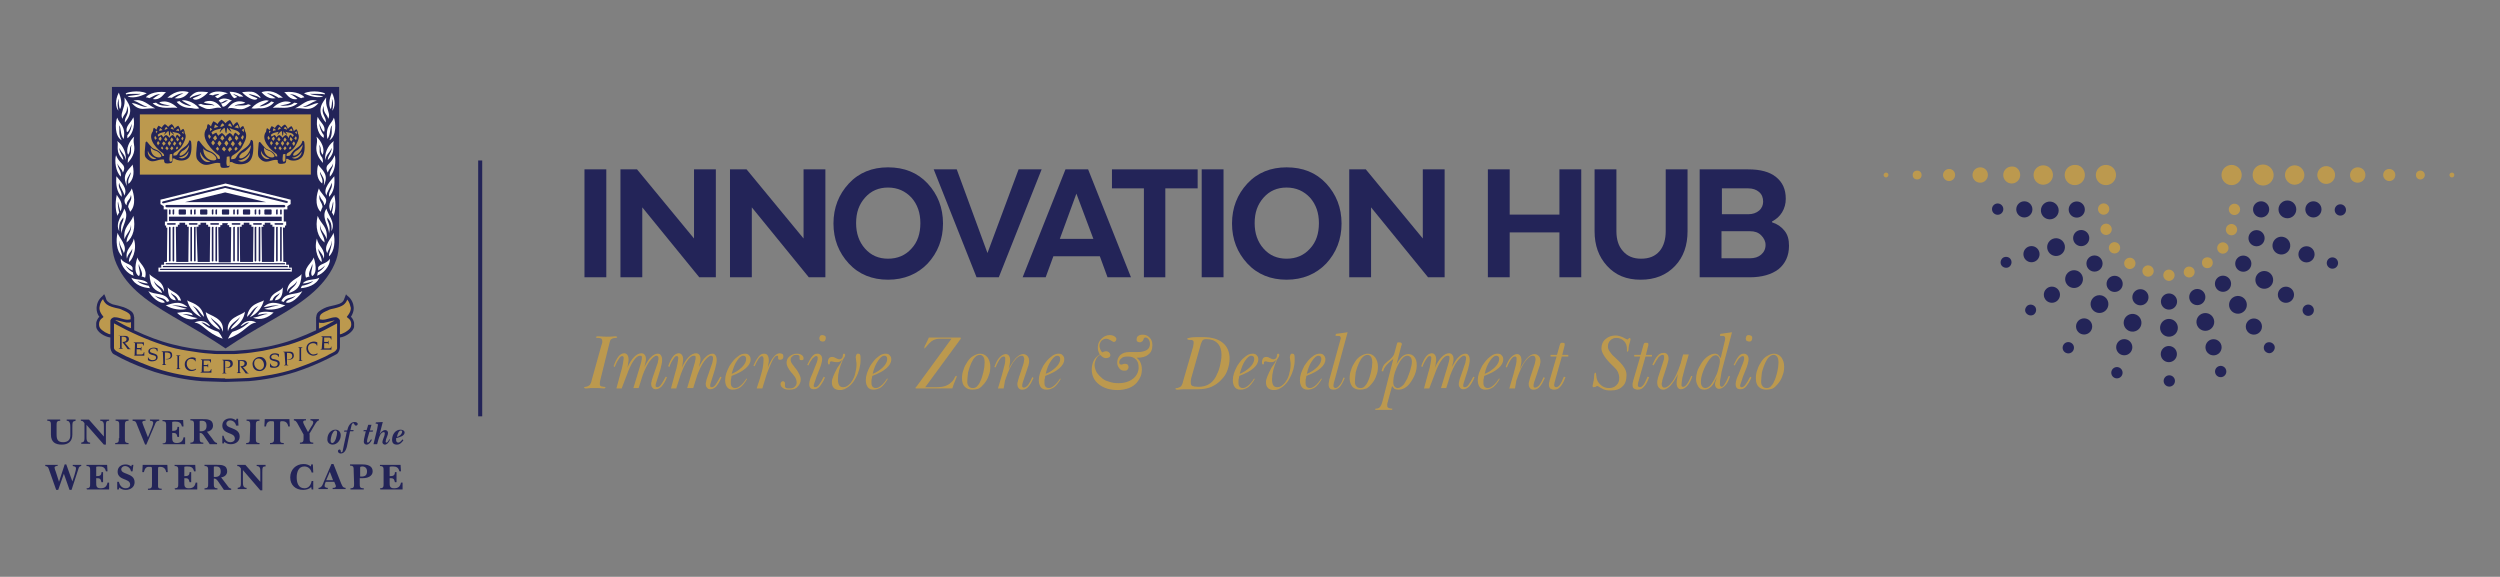<?xml version="1.0" encoding="utf-8"?>
<!-- Generator: Adobe Illustrator 27.0.0, SVG Export Plug-In . SVG Version: 6.00 Build 0)  -->
<svg version="1.1" id="Layer_2_00000111904941983279577700000015007418608595135623_"
	 xmlns="http://www.w3.org/2000/svg" xmlns:xlink="http://www.w3.org/1999/xlink" x="0px" y="0px" viewBox="0 0 618.5 142.7"
	 style="enable-background:new 0 0 618.5 142.7;" xml:space="preserve">
<rect x="0" y="0" width="618.5" height="142.7" fill="#808080" stroke="none"/>
<style type="text/css">
	.st0{fill:none;stroke:#232458;stroke-miterlimit:10;}
	.st1{fill:#232458;}
	.st2{fill:#FFFFFF;}
	.st3{fill:#BC994E;}
</style>
<g>
	<g>
		<line class="st0" x1="118.8" y1="39.7" x2="118.8" y2="103"/>
		<path class="st1" d="M98.2,108.1c0.1-0.5,0.4-1.6,1-1.6c0.2,0,0.3,0.2,0.3,0.3C99.4,107.5,98.7,108,98.2,108.1L98.2,108.1
			L98.2,108.1z M92.4,109.9h0.9l0.3-1.1c0.1-0.4,0.3-0.9,0.5-1.3c0.1-0.2,0.5-0.6,0.8-0.6c0.2,0,0.3,0.1,0.3,0.3s-0.1,0.5-0.1,0.6
			l-0.3,0.8c-0.1,0.3-0.2,0.6-0.2,0.8c0,0.3,0.3,0.6,0.6,0.6c0.6,0,1.1-0.7,1.3-1.3h-0.2c-0.1,0.2-0.4,0.8-0.7,0.8
			c-0.1,0-0.2-0.1-0.2-0.2s0.1-0.4,0.1-0.6l0.3-0.8c0.1-0.2,0.2-0.6,0.2-0.8c0-0.4-0.3-0.7-0.7-0.7c-0.6,0-1.2,0.6-1.4,1.1l0.8-3.1
			l-1.7,0.1l-0.1,0.3c0.2,0,0.6,0,0.6,0.3c0,0.2-0.2,0.9-0.2,1.1L92.4,109.9L92.4,109.9L92.4,109.9z M91.9,105.1h-0.8l-0.4,1.3H90
			l-0.1,0.3h0.6l-0.3,1.3c-0.1,0.3-0.2,0.9-0.2,1.3s0.3,0.7,0.7,0.7c0.6,0,1.1-0.7,1.3-1.2l-0.2-0.1l-0.1,0.1
			c-0.1,0.2-0.4,0.7-0.7,0.7c-0.2,0-0.2-0.2-0.2-0.3c0-0.2,0.1-0.7,0.2-1l0.4-1.4h0.8l0.1-0.3h-0.8L91.9,105.1L91.9,105.1
			L91.9,105.1z M86.6,106.7h0.8l0.1-0.3h-0.8c0.1-0.4,0.2-0.9,0.3-1.3c0.1-0.2,0.2-0.4,0.4-0.4c0.3,0,0.2,0.6,0.7,0.6
			c0.2,0,0.4-0.2,0.4-0.4c0-0.4-0.5-0.5-0.8-0.5c-1.1,0-1.6,1.2-1.8,2.1h-0.7l-0.1,0.3h0.7l-0.7,3.2c-0.1,0.5-0.2,1-0.3,1.5
			c0,0.1-0.1,0.4-0.3,0.4c-0.1,0-0.2-0.1-0.2-0.3c0-0.2-0.1-0.4-0.3-0.4s-0.4,0.2-0.4,0.4c0,0.4,0.4,0.6,0.7,0.6
			c0.9,0,1.3-0.9,1.5-1.6L86.6,106.7L86.6,106.7L86.6,106.7z M83,106.5c0.3,0,0.4,0.3,0.4,0.5c0,0.6-0.4,2.6-1.2,2.6
			c-0.3,0-0.4-0.3-0.4-0.6c0-0.5,0.2-1.1,0.3-1.5C82.3,107.2,82.5,106.5,83,106.5L83,106.5z M99.6,108.7c-0.3,0.3-0.6,0.8-1.1,0.8
			c-0.3,0-0.5-0.3-0.5-0.6c0-0.2,0-0.3,0-0.5c0.7-0.2,2.1-0.5,2.1-1.4c0-0.5-0.6-0.7-1-0.7c-1.3,0-2.1,1.2-2.1,2.5
			c0,0.8,0.4,1.2,1.2,1.2c0.7,0,1.2-0.5,1.6-1.1L99.6,108.7L99.6,108.7L99.6,108.7z M76.5,107.4l1.6-2.7c0.2-0.3,0.4-0.6,0.8-0.7
			v-0.3c-0.4,0-0.7,0-1.1,0c-0.3,0-0.6,0-1,0v0.3c0.3,0,0.7,0.1,0.7,0.5c0,0.2-0.2,0.7-0.4,0.9l-0.9,1.5l-0.9-1.7
			c-0.1-0.2-0.3-0.6-0.3-0.8c0-0.4,0.5-0.4,0.7-0.4v-0.3c-0.5,0-1.1,0-1.6,0s-1,0-1.4,0v0.3c0.5,0.1,0.5,0.2,0.8,0.6l1.6,2.9v0.8
			c0,0.8,0,1.2-0.9,1.2v0.3c0.5,0,1,0,1.5,0c0.6,0,1.2,0,1.8,0v-0.3c-0.9,0-0.9-0.4-0.9-1.2v-0.9H76.5L76.5,107.4z M71.6,103.7h-6.1
			l-0.1,1.8h0.4c0.1-0.8,0.5-1.4,1.4-1.3c0.6,0,0.6,0,0.6,0.7v3.5c0,0.8,0,1.2-1,1.2v0.3c0.6,0,1.1,0,1.7,0s1.1,0,1.7,0v-0.3
			c-1,0-0.9-0.3-0.9-1.2v-3.5c0-0.7,0-0.7,0.6-0.7c0.8,0,1.3,0.5,1.4,1.3h0.4L71.6,103.7L71.6,103.7z M61.8,108.4
			c0,0.8,0,1.2-0.9,1.2v0.3c0.5,0,1,0,1.6,0s1.1,0,1.7,0v-0.3c-0.9,0-0.9-0.4-0.9-1.1v-3.2c0-0.8,0-1.2,0.9-1.2v-0.3
			c-0.5,0-1.1,0-1.7,0c-0.5,0-1,0-1.5,0v0.3c0.9,0,0.9,0.4,0.9,1.2L61.8,108.4L61.8,108.4z M82.3,110c1.1,0,2-1.1,2-2.3
			c0-0.8-0.5-1.4-1.3-1.4c-1.2,0-2,1.1-2,2.3C80.9,109.4,81.5,110,82.3,110L82.3,110z M55.5,109.3c0.4,0.4,1,0.6,1.6,0.6
			c1.2,0,2.2-0.7,2.2-1.9c0-1.3-1-1.7-2-2.1c-0.5-0.2-1.3-0.4-1.3-1.1c0-0.5,0.5-0.8,0.9-0.8c0.8,0,1.4,0.6,1.5,1.3H59l-0.1-1.7
			h-0.4l-0.1,0.4c-0.4-0.3-0.9-0.5-1.4-0.5c-1.1,0-2,0.6-2,1.8c0,1,0.7,1.5,1.5,1.8c0.7,0.3,1.6,0.5,1.6,1.4c0,0.6-0.5,0.9-1.1,0.9
			c-1,0-1.5-0.8-1.7-1.6H55v1.9h0.4L55.5,109.3L55.5,109.3L55.5,109.3z M51.2,106.8c0.8-0.1,1.5-0.6,1.5-1.5c0-0.7-0.3-1.2-0.9-1.4
			c-0.4-0.2-1.1-0.2-1.6-0.2s-1,0-1.5,0s-1.1,0-1.6,0v0.3c0.9,0,0.9,0.4,0.9,1.2v3.1c0,0.8,0,1.2-0.9,1.2v0.3c0.5,0,1.1,0,1.6,0
			s1.1,0,1.6,0v-0.3c-0.9,0-0.9-0.4-0.9-1.2v-1.2c0,0,0.1,0,0.2,0c0.3,0,0.7,0.4,1,0.9l1.3,1.9c0.3,0,0.6,0,0.9,0c0.3,0,0.6,0,0.9,0
			v-0.3c-0.3-0.1-0.4-0.1-0.6-0.3c-0.2-0.2-0.4-0.5-0.6-0.8L51.2,106.8L51.2,106.8L51.2,106.8z M40.3,109.9c0.5,0,1.1,0,1.6,0
			c1.3,0,2.6,0,3.9,0c0-0.3,0-0.5,0-0.7c0-0.4,0-0.7,0-1h-0.4c-0.2,1-0.7,1.4-1.7,1.4s-1.1-0.6-1.1-1.4v-1.1c0.9,0,1.1,0.1,1.3,1
			h0.4c0-0.4,0-0.8,0-1.2c0-0.4,0-0.9,0-1.3h-0.4c0,0.9-0.5,1-1.3,1v-1.7c0-0.1,0-0.5,0-0.5c0.1-0.1,0.7-0.1,0.8-0.1
			c0.9,0,1.4,0.3,1.6,1.2h0.4l-0.1-1.6c-1.1,0-2.3,0-3.5,0c-0.5,0-1.1,0-1.6,0v0.3c0.9,0,0.9,0.4,0.9,1.2v3.1c0,0.8,0,1.2-0.9,1.2
			L40.3,109.9L40.3,109.9L40.3,109.9z M36.2,110l2.1-4.9c0.2-0.6,0.4-1,1.1-1v-0.3c-0.4,0-0.8,0-1.2,0s-0.8,0-1.1,0v0.3
			c0.4,0,0.8,0.1,0.8,0.5s-0.3,1.1-0.4,1.4l-0.9,2.2l-1.2-3.1c0-0.1-0.2-0.5-0.2-0.6c0-0.4,0.5-0.4,0.8-0.4v-0.3c-0.6,0-1.1,0-1.7,0
			c-0.5,0-1,0-1.5,0v0.3c0.8,0.1,0.8,0.2,1.1,1l2,4.9H36.2L36.2,110z M49.4,106.7v-1.6c0-0.1,0-0.8,0-0.9s0.3-0.1,0.5-0.1
			c0.9,0,1.2,0.4,1.2,1.3s-0.5,1.3-1.4,1.3L49.4,106.7L49.4,106.7z M29.4,108.4c0,0.8,0,1.2-0.9,1.2v0.3c0.5,0,1,0,1.6,0
			s1.1,0,1.7,0v-0.3c-0.9,0-0.9-0.4-0.9-1.1v-3.2c0-0.8,0-1.2,0.9-1.2v-0.3c-0.5,0-1.1,0-1.7,0c-0.5,0-1,0-1.5,0v0.3
			c0.9,0,0.9,0.4,0.9,1.2v3.1H29.4z M25.7,110h0.5v-4.5c0-0.3,0-0.9,0.1-1.1c0.1-0.3,0.4-0.3,0.7-0.3v-0.3c-0.4,0-0.8,0-1.1,0
			c-0.4,0-0.7,0-1.1,0v0.3c0.9,0,0.9,0.7,0.9,1.4v2.5l-3.7-4.2c-0.4,0-0.7,0-1.1,0c-0.3,0-0.6,0-0.9,0v0.3c0.5,0,0.6,0.2,0.9,0.6
			v3.7c0,0.7-0.1,1-0.8,1.1v0.3c0.4,0,0.7,0,1.1,0s0.8,0,1.1,0v-0.3c-0.9,0-0.9-0.8-0.9-1.5v-2.9L25.7,110L25.7,110z M11.7,104.1
			c0.9,0,0.9,0.4,0.9,1.2v2.2c0,1.9,1.1,2.5,2.7,2.5s2.6-0.8,2.6-2.5v-1.7c0-0.4,0-1,0.1-1.3s0.4-0.3,0.7-0.4v-0.3
			c-0.4,0-0.8,0-1.1,0c-0.4,0-0.7,0-1.1,0v0.3c0.3,0,0.6,0.1,0.7,0.4c0.2,0.3,0.2,0.9,0.2,1.3v1.9c0,1.1-0.6,1.7-1.8,1.7
			c-1.3,0-1.6-0.7-1.6-1.9v-2.2c0-0.8,0-1.2,0.9-1.2v-0.3c-0.6,0-1.2,0-1.7,0s-1,0-1.5,0L11.7,104.1
			C11.7,104.1,11.7,104.1,11.7,104.1z M94.1,121.1c0.5,0,1.1,0,1.6,0c1.3,0,2.6,0,3.9,0c0-0.3,0-0.5,0-0.7c0-0.3,0-0.7,0-1h-0.4
			c-0.2,1-0.7,1.4-1.7,1.4c-1.1,0-1.1-0.6-1.1-1.4v-1.1c0.9,0,1.1,0.1,1.3,1h0.4c0-0.4,0-0.8,0-1.2c0-0.4,0-0.9,0-1.3h-0.4
			c0,0.9-0.5,1-1.3,1V116c0-0.1,0-0.5,0-0.5c0.1-0.1,0.7-0.1,0.8-0.1c0.9,0,1.4,0.3,1.6,1.2h0.4l-0.1-1.6c-1.1,0-2.3,0-3.5,0
			c-0.5,0-1.1,0-1.6,0v0.3c0.9,0,0.9,0.4,0.9,1.2v3.1c0,0.8,0,1.2-0.9,1.2L94.1,121.1L94.1,121.1L94.1,121.1z M89.1,117.9v-2
			c0-0.5,0-0.4,0.5-0.5c0.8,0,1.2,0.5,1.2,1.2c0,1-0.5,1.3-1.4,1.3H89.1L89.1,117.9z M80.7,118.8l0.9-2.1l0.8,2.1H80.7L80.7,118.8z
			 M87.6,119.6c0,0.8,0,1.2-0.9,1.2v0.3c0.5,0,1,0,1.6,0s1.1,0,1.7,0v-0.3c-1,0-1-0.3-1-1.2v-1.3h0.8c1,0,2.4-0.4,2.4-1.7
			c0-1.4-1.4-1.7-2.5-1.7c-0.5,0-1,0-1.5,0s-1,0-1.6,0v0.3c0.9,0,0.9,0.4,0.9,1.2L87.6,119.6L87.6,119.6L87.6,119.6z M80.6,119.2
			h2.1l0.2,0.5c0.1,0.1,0.2,0.5,0.2,0.6c0,0.4-0.5,0.4-0.8,0.4v0.3c0.5,0,1,0,1.5,0c0.6,0,1.1,0,1.7,0v-0.3c-0.2,0-0.5-0.1-0.6-0.2
			c-0.2-0.2-0.4-0.7-0.5-0.9l-1.9-4.8H82l-1.9,4.4c-0.2,0.6-0.5,1.5-1.3,1.5v0.3c0.4,0,0.7,0,1.1,0s0.8,0,1.2,0v-0.3
			c-0.3,0-0.8-0.1-0.8-0.5c0-0.3,0.1-0.5,0.2-0.8L80.6,119.2L80.6,119.2L80.6,119.2z M77.1,121.1h0.4V119h-0.4
			c-0.2,1-0.7,1.8-1.8,1.8c-1.5,0-1.9-1.4-1.9-2.7c0-1.2,0.4-2.7,1.9-2.7c1,0,1.6,0.7,1.8,1.5h0.4l-0.1-2H77l-0.1,0.5
			c-0.5-0.4-1.1-0.6-1.8-0.6c-1.9,0-3.3,1.4-3.3,3.3s1.3,3.1,3.2,3.1c0.7,0,1.5-0.2,2-0.7L77.1,121.1L77.1,121.1L77.1,121.1z
			 M64.4,121.3h0.5v-4.5c0-0.3,0-0.9,0.1-1.1c0.1-0.3,0.4-0.3,0.7-0.3V115c-0.4,0-0.8,0-1.1,0c-0.4,0-0.7,0-1.1,0v0.3
			c0.9,0,0.9,0.7,0.9,1.4v2.5l-3.7-4.2c-0.4,0-0.7,0-1.1,0c-0.3,0-0.6,0-0.9,0v0.3c0.5,0,0.6,0.2,0.9,0.6v3.7c0,0.7-0.1,1-0.8,1.1
			v0.3c0.4,0,0.7,0,1.1,0c0.4,0,0.8,0,1.1,0v-0.3c-0.9,0-0.9-0.8-0.9-1.5v-2.9L64.4,121.3L64.4,121.3L64.4,121.3z M52.9,118v-1.6
			c0-0.1,0-0.8,0-0.9s0.3-0.1,0.5-0.1c0.9,0,1.2,0.4,1.2,1.3s-0.5,1.3-1.4,1.3L52.9,118L52.9,118z M54.7,118.1
			c0.8-0.1,1.5-0.6,1.5-1.5c0-0.7-0.3-1.2-0.9-1.4c-0.4-0.2-1.1-0.2-1.6-0.2s-1,0-1.5,0s-1.1,0-1.6,0v0.3c0.9,0,0.9,0.4,0.9,1.2v3.1
			c0,0.8,0,1.2-0.9,1.2v0.3c0.5,0,1.1,0,1.6,0s1.1,0,1.6,0v-0.3c-0.9,0-0.9-0.4-0.9-1.2v-1.2c0,0,0.1,0,0.2,0c0.3,0,0.7,0.4,1,0.9
			l1.3,1.9c0.3,0,0.6,0,0.9,0c0.3,0,0.6,0,0.9,0v-0.3c-0.3-0.1-0.4-0.1-0.6-0.3c-0.2-0.2-0.4-0.6-0.6-0.8L54.7,118.1L54.7,118.1
			L54.7,118.1z M43.3,121.1c0.5,0,1.1,0,1.6,0c1.3,0,2.6,0,3.9,0c0-0.3,0-0.5,0-0.7c0-0.3,0-0.7,0-1h-0.4c-0.2,1-0.7,1.4-1.7,1.4
			c-1.1,0-1.1-0.6-1.1-1.4v-1.1c0.9,0,1.1,0.1,1.3,1h0.4c0-0.4,0-0.8,0-1.2c0-0.4,0-0.9,0-1.3h-0.4c0,0.9-0.5,1-1.3,1V116
			c0-0.1,0-0.5,0-0.5c0.1-0.1,0.7-0.1,0.8-0.1c0.9,0,1.4,0.3,1.6,1.2h0.4l-0.1-1.6c-1.1,0-2.3,0-3.5,0c-0.5,0-1.1,0-1.6,0v0.3
			c0.9,0,0.9,0.4,0.9,1.2v3.1c0,0.8,0,1.2-0.9,1.2L43.3,121.1L43.3,121.1L43.3,121.1z M41.4,115h-6.1l-0.1,1.8h0.4
			c0.2-0.8,0.5-1.4,1.4-1.3c0.6,0,0.6,0,0.6,0.7v3.5c0,0.8,0,1.2-1,1.2v0.3c0.6,0,1.1,0,1.7,0c0.6,0,1.1,0,1.7,0v-0.3
			c-1,0-0.9-0.3-0.9-1.2v-3.5c0-0.7,0-0.7,0.6-0.7c0.8,0,1.3,0.5,1.4,1.3h0.4L41.4,115L41.4,115L41.4,115z M29.5,120.6
			c0.4,0.4,1,0.6,1.6,0.6c1.2,0,2.2-0.7,2.2-1.9c0-1.3-1-1.7-2-2.1c-0.5-0.2-1.3-0.4-1.3-1.1c0-0.5,0.5-0.8,0.9-0.8
			c0.8,0,1.4,0.6,1.5,1.3h0.4L33,115h-0.4l-0.1,0.4c-0.4-0.3-0.9-0.5-1.4-0.5c-1.1,0-2,0.6-2,1.8c0,1,0.7,1.5,1.5,1.8
			c0.7,0.3,1.6,0.5,1.6,1.4c0,0.6-0.5,0.9-1.1,0.9c-1,0-1.5-0.8-1.7-1.6H29v1.9h0.4L29.5,120.6L29.5,120.6L29.5,120.6z M21.5,121.1
			c0.5,0,1.1,0,1.6,0c1.3,0,2.6,0,3.9,0c0-0.3,0-0.5,0-0.7c0-0.3,0-0.7,0-1h-0.4c-0.2,1-0.7,1.4-1.7,1.4c-1.1,0-1.1-0.6-1.1-1.4
			v-1.1c0.9,0,1.1,0.1,1.3,1h0.4c0-0.4,0-0.8,0-1.2c0-0.4,0-0.9,0-1.3h-0.4c0,0.9-0.5,1-1.3,1V116c0-0.1,0-0.5,0-0.5
			c0.1-0.1,0.7-0.1,0.8-0.1c0.9,0,1.4,0.3,1.6,1.2h0.4l-0.1-1.6c-1.1,0-2.3,0-3.5,0c-0.5,0-1.1,0-1.6,0v0.3c0.9,0,0.9,0.4,0.9,1.2
			v3.1c0,0.8,0,1.2-0.9,1.2L21.5,121.1L21.5,121.1L21.5,121.1z M17.2,121.2h0.5l1.7-5.2c0.1-0.4,0.3-0.7,0.7-0.7V115
			c-0.4,0-0.7,0-1.1,0c-0.3,0-0.6,0-1,0v0.3c0.4,0.1,0.8,0.1,0.8,0.6c0,0.4-0.3,1.3-0.4,1.7l-0.5,1.5l-1.5-4.2H16l-1.4,4.3l-0.8-2.5
			c-0.1-0.2-0.3-0.8-0.3-1c0-0.4,0.5-0.4,0.8-0.5V115c-0.6,0-1.1,0-1.7,0c-0.5,0-1,0-1.4,0v0.3c0.7,0.1,0.7,0.3,0.9,0.8l1.8,5.1h0.5
			l1.4-4L17.2,121.2L17.2,121.2L17.2,121.2z"/>
		<path class="st1" d="M27.7,21.5v36.1c0,3.7,0,5.7,1.7,8.9c3,5.7,8.7,9.1,15.8,13.2c3.8,2.2,6.6,3.8,10.6,6.5
			c4-2.7,6.8-4.3,10.6-6.5c7-4,12.7-7.5,15.8-13.2c1.7-3.2,1.7-5.2,1.7-8.9V21.5H27.7z"/>
		<path class="st2" d="M57.4,24.9c-2.4-1.2-3.3,0-3.3,0l0.5,0.5c0.7-0.1,1.1-0.8,1.8-0.5c-0.5,0.1-1,0.7-1.7,0.7l0.4,0.8
			C56,26.5,56.6,25.1,57.4,24.9L57.4,24.9L57.4,24.9z M54.8,26.8c-1.9-2.9-4.4-1.5-4.4-1.5c0.7,0.5,2.2,0.2,2.7,0.9
			c-0.9-0.5-2.1,0.1-3.4-0.5L49,25.9c0.5,0.4,1,0.6,1.7,0.9C52.2,27.4,53.7,26.2,54.8,26.8L54.8,26.8z M63.4,79.8
			c-2.1,0.2-2.8,2.5-7,4c0.3-0.6,0.6-1.2,1.1-1.7c2.9-0.9,3.6-2.1,4.2-2.3c-0.9-0.1-1.5,0.8-2.2,0.9C60.9,78.8,62.8,79.4,63.4,79.8
			L63.4,79.8L63.4,79.8z M60.6,77.1c-0.2,1.6-1.2,3.3-3.5,4.4c0.2-1,1.7-1.8,2.3-3.1c-0.8,1-2.6,1.7-3,3.6
			C55.8,78.5,59.7,78.1,60.6,77.1L60.6,77.1L60.6,77.1z M67.7,77.3c-1.3,1.3-3.3,2.1-5.1,1.3c2-0.3,2.4-0.9,3.7-0.9
			c-0.9-0.3-2.1,0.2-2.6,0.2c0.3-0.2,0.4-0.5,0.4-0.5C65.3,76.9,66.9,77.2,67.7,77.3L67.7,77.3z M65.3,74.3
			c-0.5,1.8-1.6,3.3-3.5,4.2c1.2-1.5,1.2-2,2.1-2.8c-1.5,0.7-1.7,1.8-2.8,2.7C61.6,75,64.5,74.9,65.3,74.3L65.3,74.3z M70.6,75.5
			c-1.5,1.1-4,1.3-5.2,0.9c1.9-0.4,2.2-0.8,3.6-0.7c-1.2-0.4-2.5,0.2-3.8,0.3C67.2,73.9,69.6,75.5,70.6,75.5L70.6,75.5z M70,71.1
			c-0.1,1.7-0.3,3.1-2,3.2c0.3-1.1,1.1-1.1,1.2-1.9c-0.4,0.7-1.3,0.5-1.8,1.9c-0.3,0-0.7,0.1-0.7,0.1C67.3,72.2,69.2,72.3,70,71.1
			L70,71.1L70,71.1z M74.8,72c-0.7,1.4-2.9,3.4-4.1,2.8c0.6-0.9,1.5-0.6,2.5-1.7c-1.2,0.8-2.4,0.4-3,1.6c-0.3-0.1-0.6-0.2-0.6-0.2
			C70.6,72.2,73.2,73.1,74.8,72L74.8,72L74.8,72z M74.6,67.8c-0.1,3.4-1.4,4.1-3.1,4.7c0.3-1.3,1.7-1.5,2-3c-0.7,1.3-2,1.4-2.5,2.7
			C71.1,69.3,73.8,69,74.6,67.8L74.6,67.8z M79,68.7c-0.7,1.8-3,2.5-4.6,2.6c0,0,0.1-0.2,0.3-0.6c0.7-0.1,2.2-0.5,2.8-1.2
			c-0.6,0.3-2,0.7-2.6,0.6C75.9,68.9,77.8,69.4,79,68.7L79,68.7z M81.6,64c0.2,1.8-1.8,3.9-3.2,4.2c0,0,0.2-0.3,0.2-0.8
			c0.6-0.3,1.4-0.9,1.8-1.7c-0.5,0.5-1.2,1-1.7,1.2c0,0,0-0.5,0-0.7C79.1,65.2,80.9,65.3,81.6,64L81.6,64L81.6,64z M77.6,63.7
			c0.8,2.3,0.6,4.2-0.4,4.6c-0.6-0.9,0.4-2.3,0-3c0.1,0.7-1.2,2.3-0.6,3.1c-0.1,0-0.5,0.1-0.9,0.3C74.9,66.2,77.2,65.1,77.6,63.7
			L77.6,63.7L77.6,63.7z M78.4,59c0.4,2.2,2.2,2.5,1.7,5c-0.3-1.4-1.1-1.6-1.3-2.5c-0.2,1,0.9,2,0.8,3.3
			C79.1,64.7,77.5,62.1,78.4,59L78.4,59z M82.5,57.6c0.5,1.8,0.3,4.6-1.1,5.8c-0.2-0.6,1-3,0.6-3.8c0.2,1-1.2,2.8-1,3.1
			C79.8,60.8,82.2,58.8,82.5,57.6L82.5,57.6z M78.6,53.4c0.7,2,2.6,2.6,2.2,5.8c-0.3-1.4-1.6-2.1-1.6-3.6c-0.3,1.7,1.1,2.7,1.1,4.4
			C78.6,58.7,77.9,56.2,78.6,53.4L78.6,53.4L78.6,53.4z M82.7,48.2c0.5,2.2,0.3,4.1-0.2,5.2c-0.1-0.5-0.4-0.8-0.4-0.8
			c0.1-0.3,0.5-2.3,0.3-2.7c-0.1,0.7-0.3,1.4-0.6,2.4C80.8,50.3,82.4,48.9,82.7,48.2L82.7,48.2L82.7,48.2z M78.9,46.6
			c0.3,1,1.7,2.1,1.8,2.9c0,0.5-0.1,0.9-0.5,1.3c-0.1-1.4-0.9-1.2-1.1-2.6c-0.4,1.4,0.6,1.8,0.7,3c0,0-0.3,0.6-0.5,1.2
			C77.7,50.7,78.4,47.8,78.9,46.6L78.9,46.6L78.9,46.6z M80.8,51.6c0.1,1.3,2.4,3.4,1.2,5.6c0.2-2.3-0.6-2.7-1-3.4
			c-0.3,1,1,1.5,0.4,4C81.4,55.9,79.3,53.6,80.8,51.6L80.8,51.6z M82.7,43.6c0.2,2.1-0.1,3.9-1.3,5.1c-0.2-1.5,1.1-2.2,0.6-3.5
			c-0.1,1.1-1.3,2.4-1.2,3.2C79.7,46.7,82,44.5,82.7,43.6L82.7,43.6L82.7,43.6z M78.7,40.7c0.2,0.5,1.8,1.7,1.9,3.1
			c0.1,1.1-0.5,2.1-0.5,2.1c0.4-1.8-0.5-2.3-0.9-3.4c-0.2,0.8,0.9,1.7,0.5,2.9C78.7,44.6,78.1,43.2,78.7,40.7L78.7,40.7z M82.8,38.4
			c0.4,1.4,0.1,4.1-1.2,5.3c-0.2-1.5,0.9-2.1,0.8-3.3c-0.2,1-1,1.2-1.3,2.3c-0.3-0.5-0.5-1.2-0.1-1.8C81.4,40.4,82.2,39.9,82.8,38.4
			L82.8,38.4z M82.6,34.9c-0.5,1.1,0.7,2.5-1.5,4.7c-0.1-1,1.2-2.2,0.9-3c-0.3,1.2-1.3,1.4-1.5,3C80.2,38.2,81,36,82.6,34.9
			L82.6,34.9z M78.3,33.8c1.2,1.1,2.2,3.1,1.5,4.5c-0.8-1.2-0.1-1.6-0.9-2.5c0.5,1.1-0.3,1.9,0.8,3.2c0.2,0.3,0.2,1.3,0.2,1.3
			s-1.4-1.4-1.6-3C78.1,35.8,78.7,35.3,78.3,33.8L78.3,33.8z M81,34.4c-0.6-3.3,1.1-3.7,1.6-5.3c0.5,1.1,0.7,4.6-1.1,5.6
			c1-1.8,0.3-2.8,0.7-3.7C81.5,31.5,81.9,33.2,81,34.4L81,34.4z M78.6,28.9c0.6,1.4,2.1,2.2,1.6,3.7c-0.5-0.1-1-1.5-1.2-2.1
			c0,0.9,0.4,2.1,1.1,2.9c0,0.4,0,0.7,0,0.7C79.1,33.7,77.9,31.5,78.6,28.9L78.6,28.9L78.6,28.9z M80.7,24.1c-0.1,1.1,0,1.9,0.3,2.7
			c0.2,0.9,0.7,1.7,0.2,2.6c-0.2-1.1-1.3-1.4-1.1-3.2c-0.9,2,0.7,2.6,0.5,4.1C77.9,27.1,80.1,25.1,80.7,24.1L80.7,24.1z M82.1,22.9
			c1,1.9,0.8,3.7,0.1,4.5c0.4-1.8,0.1-2.5-0.1-3c0.1,0.6,0,2.1-0.3,2.6C81.1,25.8,81.7,23.9,82.1,22.9L82.1,22.9L82.1,22.9z
			 M75.2,23.1c2.1-1,5.3-0.2,5.2,0.1c0,0-0.1,0-0.1,0.2c-0.4-0.3-3-0.1-3.6-0.2c0.4,0.4,3.2,0.4,3.2,0.7
			C78.1,24.4,76,23.5,75.2,23.1L75.2,23.1z M73,26.8c1.8-0.8,3-2.5,5.4-1.9c-1.5,0.4-2,1.2-3.5,1.5c1.2,0.3,2.6-0.9,3.9-0.9
			c-0.4,0.4-1.4,1.7-3.3,1.4C74.5,26.8,74,26.7,73,26.8L73,26.8L73,26.8z M73.6,24.5c-2,0.4-2.7-1.4-3.3-1.7c3.1-0.4,4.9,0.9,5,1.3
			c0,0-0.5,0-0.8,0.2c-1-0.4-1.5-1-2.8-1C72.7,23.6,73.6,24.5,73.6,24.5L73.6,24.5L73.6,24.5z M67.5,26.7c1.1-1.2,2.5-1.6,3.2-1.6
			s1.3,0.2,1.3,0.2c-0.6,0.6-1.7,0.5-2.7,0.9c1.3-0.1,2.5,0.1,3.5-0.8c0.5,0.1,0.8,0.1,0.8,0.2C71.5,27.3,69,26.4,67.5,26.7
			L67.5,26.7L67.5,26.7z M64.7,22.8c1-0.3,3-0.7,5.3,1.4c0,0-0.7-0.1-1.1,0C68.7,24,67,23,66,23.1c0.9,0.3,1.9,1,2.2,1.2
			c0,0-0.9,0.1-1.2,0C66.8,24.3,65.7,24,64.7,22.8L64.7,22.8L64.7,22.8z M62.2,26.8c1.6-1.9,3.7-2,3.7-2l0.6,0.1
			c-0.3,0.4-1.9,1.1-2.3,1.4c0.6,0.1,2.3-0.5,2.9-1.2l0.7,0.2c-0.8,1-2.1,1.5-3.2,1.5C63.6,26.7,63.2,27,62.2,26.8L62.2,26.8
			L62.2,26.8z M59.9,22.8c0.5,0,1.2-0.2,2.4-0.1s2.2,1.4,2.2,1.4l-0.2,0.1c-0.8-0.6-2.3-0.8-2.8-1c0.5,0.6,2,0.9,2.2,1.2
			C62.9,25.3,60.6,23.7,59.9,22.8L59.9,22.8z M48.1,79.8c2.1,0.2,2.8,2.5,7,4c-0.3-0.6-0.6-1.2-1.1-1.7c-2.9-0.9-3.6-2.1-4.2-2.3
			c0.9-0.1,1.5,0.8,2.2,0.9C50.7,78.8,48.7,79.5,48.1,79.8L48.1,79.8L48.1,79.8z M50.9,77.2c0.2,1.6,1.2,3.3,3.5,4.4
			c-0.2-1-1.7-1.8-2.3-3.1c0.8,1,2.6,1.7,3,3.6C55.7,78.6,51.8,78.1,50.9,77.2L50.9,77.2L50.9,77.2z M43.8,77.4
			c1.3,1.3,3.3,2.1,5.1,1.3c-2-0.3-2.4-0.9-3.7-0.9c0.9-0.3,2.1,0.2,2.6,0.2c-0.3-0.2-0.4-0.5-0.4-0.5
			C46.2,76.9,44.6,77.3,43.8,77.4L43.8,77.4L43.8,77.4z M46.3,74.3c0.5,1.8,1.6,3.3,3.5,4.2c-1.2-1.5-1.2-2-2.1-2.8
			c1.5,0.7,1.7,1.8,2.8,2.7C49.9,75.1,47,74.9,46.3,74.3L46.3,74.3z M41,75.5c1.5,1.1,4,1.3,5.2,0.9c-1.9-0.4-2.2-0.8-3.6-0.7
			c1.2-0.4,2.5,0.2,3.8,0.3C44.3,73.9,41.9,75.5,41,75.5L41,75.5L41,75.5z M41.5,71.1c0.1,1.7,0.3,3.1,2,3.2
			c-0.3-1.1-1.1-1.1-1.2-1.9c0.4,0.7,1.3,0.5,1.8,1.9c0.3,0,0.7,0.1,0.7,0.1C44.2,72.2,42.3,72.3,41.5,71.1L41.5,71.1L41.5,71.1z
			 M36.7,72c0.7,1.4,2.9,3.4,4.1,2.8c-0.6-0.9-1.5-0.6-2.5-1.7c1.2,0.8,2.4,0.4,3,1.6c0.3-0.1,0.6-0.2,0.6-0.2
			C40.9,72.2,38.3,73.1,36.7,72L36.7,72z M37,67.8c0.1,3.4,1.4,4.1,3.1,4.7c-0.3-1.3-1.7-1.5-2-3c0.7,1.3,2,1.4,2.5,2.7
			C40.5,69.3,37.8,69,37,67.8L37,67.8L37,67.8z M32.5,68.7c0.7,1.8,3,2.5,4.6,2.6c0,0-0.1-0.2-0.3-0.6c-0.7-0.1-2.2-0.5-2.8-1.2
			c0.6,0.3,2,0.7,2.6,0.6C35.6,68.9,33.7,69.4,32.5,68.7L32.5,68.7L32.5,68.7z M29.9,64c-0.2,1.8,1.8,3.9,3.2,4.2
			c0,0-0.2-0.3-0.2-0.8c-0.6-0.3-1.4-0.9-1.8-1.7c0.5,0.5,1.2,1,1.7,1.2c0,0,0-0.5,0-0.7C32.4,65.2,30.7,65.3,29.9,64L29.9,64
			L29.9,64z M34,63.7c-0.8,2.3-0.6,4.2,0.4,4.6c0.6-0.9-0.4-2.3,0-3c-0.1,0.7,1.2,2.3,0.6,3.1c0.1,0,0.5,0.1,0.9,0.3
			C36.6,66.2,34.3,65.1,34,63.7L34,63.7L34,63.7z M33.1,59c-0.4,2.2-2.2,2.5-1.7,5c0.3-1.4,1.1-1.6,1.3-2.5c0.2,1-0.9,2-0.8,3.3
			C32.4,64.7,34.1,62.1,33.1,59L33.1,59L33.1,59z M29.1,57.6c-0.5,1.8-0.3,4.6,1.1,5.8c0.1-0.6-1-3-0.6-3.8c-0.2,1,1.2,2.8,1,3.1
			C31.7,60.8,29.4,58.8,29.1,57.6L29.1,57.6z M33,53.4c-0.7,2-2.6,2.6-2.2,5.8c0.4-1.4,1.6-2.1,1.6-3.6c0.3,1.7-1.1,2.7-1.1,4.4
			C33,58.7,33.6,56.2,33,53.4L33,53.4L33,53.4z M28.9,48.2c-0.5,2.2-0.3,4.1,0.2,5.2c0.1-0.5,0.4-0.8,0.4-0.8
			c-0.1-0.3-0.5-2.3-0.3-2.7c0.1,0.7,0.3,1.4,0.6,2.4C30.8,50.3,29.2,48.9,28.9,48.2L28.9,48.2L28.9,48.2z M32.6,46.6
			c-0.3,1-1.7,2.1-1.8,2.9c0,0.5,0.1,0.9,0.5,1.3c0.1-1.4,0.9-1.2,1.1-2.6c0.4,1.4-0.6,1.8-0.7,3c0,0,0.3,0.6,0.5,1.2
			C33.8,50.7,33.1,47.9,32.6,46.6L32.6,46.6L32.6,46.6z M30.7,51.6c-0.1,1.3-2.4,3.4-1.2,5.6c-0.2-2.3,0.6-2.7,1-3.4
			c0.3,1-1,1.5-0.4,4C30.1,55.9,32.2,53.6,30.7,51.6L30.7,51.6z M28.8,43.6c-0.2,2.1,0.1,3.9,1.3,5.1c0.2-1.5-1.1-2.2-0.6-3.5
			c0.1,1.1,1.3,2.4,1.2,3.2C31.9,46.7,29.5,44.6,28.8,43.6L28.8,43.6z M32.8,40.7c-0.2,0.5-1.8,1.7-1.9,3.1C30.8,45,31.4,46,31.4,46
			c-0.4-1.8,0.5-2.3,0.9-3.4c0.2,0.8-0.9,1.7-0.5,2.9C32.8,44.6,33.4,43.2,32.8,40.7L32.8,40.7z M28.7,38.4
			c-0.4,1.4-0.1,4.1,1.2,5.3c0.2-1.5-0.9-2.1-0.8-3.3c0.2,1,1,1.2,1.3,2.3c0.3-0.5,0.5-1.2,0.1-1.8C30.2,40.4,29.3,39.9,28.7,38.4
			L28.7,38.4z M29,34.9c0.5,1.1-0.7,2.5,1.5,4.7c0.1-1-1.2-2.2-0.9-3c0.3,1.2,1.3,1.4,1.5,3C31.3,38.2,30.6,36,29,34.9L29,34.9z
			 M33.2,33.8c-1.2,1.1-2.2,3.1-1.5,4.5c0.8-1.2,0.1-1.6,0.9-2.5c-0.5,1.1,0.3,1.9-0.8,3.2c-0.2,0.3-0.2,1.3-0.2,1.3s1.4-1.4,1.6-3
			C33.4,35.8,32.8,35.3,33.2,33.8L33.2,33.8z M30.6,34.4c0.6-3.3-1.1-3.7-1.6-5.3c-0.5,1.1-0.7,4.6,1.1,5.6c-1-1.8-0.3-2.8-0.7-3.7
			C30.1,31.5,29.6,33.2,30.6,34.4L30.6,34.4L30.6,34.4z M33,29c-0.6,1.4-2.1,2.2-1.6,3.7c0.5-0.1,1-1.5,1.2-2.1
			c0,0.9-0.4,2.1-1.1,2.9c0,0.4,0,0.7,0,0.7C32.4,33.7,33.6,31.5,33,29L33,29L33,29z M30.8,24.1c0.1,1.1,0,1.9-0.3,2.7
			c-0.2,0.9-0.7,1.7-0.2,2.6c0.2-1.1,1.3-1.4,1.1-3.2c0.9,2-0.7,2.6-0.5,4.1C33.6,27.2,31.4,25.1,30.8,24.1L30.8,24.1L30.8,24.1z
			 M29.4,22.9c-1,1.9-0.8,3.7-0.1,4.5c-0.4-1.8-0.1-2.5,0.1-3c-0.1,0.6,0,2.1,0.3,2.6C30.4,25.9,29.8,23.9,29.4,22.9L29.4,22.9
			L29.4,22.9z M36.3,23.1c-2.1-1-5.3-0.2-5.2,0.1c0,0,0.1,0,0.1,0.2c0.4-0.3,3-0.1,3.6-0.2c-0.4,0.4-3.2,0.4-3.2,0.7
			C33.4,24.5,35.4,23.5,36.3,23.1L36.3,23.1z M38.4,26.8c-1.8-0.8-3-2.5-5.4-1.9c1.5,0.4,2,1.2,3.5,1.5c-1.2,0.3-2.6-0.9-3.9-0.9
			c0.4,0.4,1.4,1.7,3.3,1.4C37,26.8,37.5,26.8,38.4,26.8L38.4,26.8z M37.8,24.5c2,0.4,2.7-1.4,3.3-1.7c-3.1-0.4-4.9,0.9-5,1.3
			c0,0,0.6,0,0.8,0.2c1-0.4,1.5-1,2.8-1C38.8,23.6,37.8,24.5,37.8,24.5L37.8,24.5L37.8,24.5z M43.9,26.7c-1.1-1.2-2.5-1.6-3.2-1.6
			s-1.3,0.2-1.3,0.2c0.6,0.6,1.7,0.5,2.7,0.9c-1.3-0.1-2.5,0.1-3.5-0.8c-0.5,0.1-0.8,0.1-0.8,0.2C39.9,27.3,42.4,26.4,43.9,26.7
			L43.9,26.7z M46.7,22.8c-1-0.3-3-0.7-5.3,1.4c0,0,0.6-0.1,1.1,0c0.2-0.2,1.9-1.2,2.9-1.1c-0.9,0.3-1.9,1-2.2,1.2
			c0,0,0.9,0.1,1.2,0C44.6,24.3,45.8,24.1,46.7,22.8L46.7,22.8L46.7,22.8z M49.3,26.8c-1.6-1.9-3.7-2-3.7-2H45
			c0.3,0.4,1.9,1.1,2.3,1.4c-0.6,0.1-2.3-0.5-2.9-1.2l-0.7,0.2c0.8,1,2.1,1.5,3.2,1.5C47.8,26.7,48.2,27.1,49.3,26.8L49.3,26.8
			L49.3,26.8z M51.5,22.8c-0.5,0-1.2-0.2-2.4-0.1s-2.2,1.4-2.2,1.4l0.2,0.1c0.8-0.6,2.3-0.8,2.8-1c-0.5,0.6-2,0.9-2.2,1.2
			C48.6,25.3,50.8,23.7,51.5,22.8L51.5,22.8z M56.4,23.1c-3.4-1.2-4.7,0.3-4.7,0.3l1,0.2c0.4-0.3,1.3-0.3,1.6-0.4
			c-0.3,0.4-0.8,0.4-1.1,0.7l0.6,0.4C54.5,24.1,55.1,23.3,56.4,23.1L56.4,23.1L56.4,23.1z M56.8,22.7c2.4,0,3.4,1.2,3.4,1.2h-1
			c-0.4-0.3-1.2-0.5-1.5-0.7c0.2,0.4,0.8,0.5,1,0.8L58,24.3C57.5,24.1,57,23.2,56.8,22.7L56.8,22.7z M56.3,26.9
			c1.9-2.9,4.4-1.5,4.4-1.5c-0.7,0.5-2.2,0.2-2.7,0.9c0.9-0.5,2.1,0.1,3.4-0.5l0.7,0.2c-0.5,0.4-1,0.6-1.7,0.9
			C58.9,27.4,57.4,26.3,56.3,26.9L56.3,26.9z"/>
		<path class="st3" d="M55.7,87.2c-9.8,0-17.5-2.6-23-5.3v-2.7c0-1,0-1.6-0.9-2.2c-2-1.3-3.4-1-4.7-1.7c-0.9-0.4-1.1-0.7-1.5-2
			c-0.9,0.8-1.3,1.4-1.3,2.5c-0.1,1,0.2,1.7,0.8,2.4c-0.7,0.6-1.1,1.3-0.9,2.2c0.1,1,0.8,1.5,1.7,2c0.4,0.3,1,0.5,1.8,0.5v1.9
			c0,1.3,0,1.9,0.9,2.4c8.3,4.3,15.6,6.7,27.1,6.7s18.8-2.4,27.1-6.7c0.9-0.4,0.9-1.1,0.9-2.4v-1.9c0.8,0,1.4-0.3,1.8-0.5
			c0.9-0.6,1.6-1,1.7-2c0.1-0.9-0.2-1.6-0.9-2.2c0.6-0.8,0.9-1.4,0.8-2.4c-0.1-1.1-0.4-1.7-1.3-2.5c-0.4,1.3-0.7,1.6-1.5,2
			C83,76,81.6,75.8,79.6,77c-0.9,0.6-0.9,1.2-0.9,2.2v2.7C73.2,84.6,65.5,87.2,55.7,87.2L55.7,87.2L55.7,87.2z"/>
		<path class="st1" d="M33.3,87.8c0,0.1-0.1,0.2-0.3,0.2l0,0h2.7c0-0.3,0-0.6,0-0.9h-0.1c-0.1,0.5-0.3,0.6-0.7,0.6h-1.1v-1.3h0.7
			c0.2,0,0.3,0,0.3,0.3H35c0-0.2,0-0.3,0-0.5c0-0.1,0-0.3,0-0.4h-0.1c0,0.3-0.1,0.3-0.3,0.3h-0.7V85H35c0.2,0,0.4,0.1,0.5,0.5h0.1
			c0-0.3,0-0.5,0-0.8h-2.5v0.1c0.2,0,0.3,0.1,0.3,0.2L33.3,87.8L33.3,87.8z M40.4,90c0,0.1-0.1,0.2-0.3,0.2v0.1c0.1,0,0.3,0,0.5,0
			s0.4,0,0.5,0v-0.1c-0.2,0-0.3-0.1-0.3-0.2v-2.8H41c0.7,0,1.2,0.1,1.2,0.8c0,0.5-0.4,0.8-0.9,0.8H41h-0.1l0,0
			c0.1,0.1,0.4,0.1,0.5,0.1c0.7,0,1.2-0.4,1.2-1s-0.3-1-1-1H40V87c0.2,0,0.3,0.1,0.3,0.2L40.4,90L40.4,90L40.4,90z M43.6,91.3
			c0.1,0,0.3,0,0.5,0s0.4,0,0.5,0v-0.1c-0.2,0-0.3-0.1-0.3-0.2v-2.8c0-0.1,0.1-0.2,0.3-0.2v-0.1c-0.1,0-0.3,0-0.5,0s-0.4,0-0.5,0V88
			c0.2,0,0.3,0.1,0.3,0.2V91C43.8,91.1,43.8,91.2,43.6,91.3L43.6,91.3L43.6,91.3z M48.5,91.2c-0.3,0.2-0.7,0.3-1,0.3
			c-0.7,0-1.3-0.7-1.3-1.5s0.5-1.3,1.2-1.2c0.4,0,0.8,0.2,0.9,0.6h0.1c0-0.3,0-0.5,0-0.8c-0.2-0.1-0.5-0.2-0.8-0.2
			c-0.7,0-1.9,0.5-1.9,1.7s0.9,1.7,1.6,1.7c0.4,0,0.9-0.1,1.2-0.4V91.2L48.5,91.2L48.5,91.2z M49.9,91.9c0,0.1-0.1,0.2-0.3,0.2v0.1
			h2.7c0-0.3,0-0.6,0-0.9h-0.1c-0.1,0.5-0.3,0.6-0.7,0.6h-1.1v-1.3h0.7c0.2,0,0.3,0,0.3,0.3h0.1c0-0.1,0-0.3,0-0.5s0-0.3,0-0.4h-0.1
			c0,0.3-0.1,0.3-0.3,0.3h-0.7v-1.1h1.2c0.2,0,0.4,0.1,0.5,0.5h0.1c0-0.3,0-0.5,0-0.8h-2.5V89c0.2,0,0.3,0.1,0.3,0.2L49.9,91.9
			L49.9,91.9z M55.3,92.1c0,0.1-0.1,0.2-0.3,0.2v0.1c0.1,0,0.3,0,0.5,0s0.4,0,0.5,0v-0.1c-0.2,0-0.3-0.1-0.3-0.2v-2.8h0.1
			c0.7,0,1.2,0.1,1.2,0.8c0,0.5-0.4,0.8-0.9,0.8h-0.3h-0.1l0,0C56,91,56.3,91,56.4,91c0.7,0,1.2-0.4,1.2-1s-0.3-1-1-1H55v0.1
			c0.2,0,0.3,0.1,0.3,0.2V92.1L55.3,92.1L55.3,92.1z M58.9,92c0,0.1-0.1,0.2-0.3,0.2v0.1c0.1,0,0.3,0,0.5,0s0.4,0,0.5,0v-0.1
			c-0.2,0-0.3-0.1-0.3-0.2v-2.7h0.3c0.4,0,0.9,0.1,0.9,0.6s-0.4,0.7-0.9,0.7h-0.1c0,0,0,0.1,0.1,0.2l0.7,0.9
			c0.4,0.6,0.5,0.7,0.5,0.7c0.1,0,0.3,0,0.4,0c0.1,0,0.2,0,0.3,0v-0.1c-0.2,0-0.3-0.1-0.4-0.3l-1-1.2c0.5,0,1-0.3,1-0.9
			c0-0.4-0.3-0.8-1-0.8h-1.5V89c0.2,0,0.3,0.1,0.3,0.2V92L58.9,92L58.9,92z M62.9,90.1c-0.1-1,0.5-1.3,0.9-1.4
			c0.7-0.1,1.4,0.5,1.5,1.4c0.1,0.8-0.4,1.3-0.9,1.4C63.6,91.5,63,90.8,62.9,90.1L62.9,90.1L62.9,90.1z M62.5,90.3
			c0.1,0.9,0.8,1.6,1.9,1.5c1-0.1,1.6-1.1,1.5-2c-0.1-0.8-0.7-1.6-1.8-1.5C63.2,88.4,62.3,89.3,62.5,90.3L62.5,90.3L62.5,90.3z
			 M66.8,90c0,0.3,0,0.5,0,0.8c0.3,0.2,0.6,0.2,1,0.2c1,0,1.4-0.5,1.4-1.1c0-0.7-0.5-0.8-1.2-1c-0.7-0.1-0.9-0.2-0.9-0.6
			c0-0.3,0.3-0.6,0.9-0.6c0.4,0,0.8,0.2,0.9,0.6H69c0-0.2,0-0.5,0-0.7c-0.2-0.1-0.7-0.2-0.9-0.2c-0.9,0-1.4,0.4-1.4,1s0.5,0.8,1.4,1
			c0.4,0.1,0.6,0.2,0.6,0.6c0,0.5-0.4,0.7-0.8,0.7c-0.5,0-0.9-0.3-1-0.8L66.8,90L66.8,90z M70.6,90.1c0,0.1-0.1,0.2-0.3,0.2v0.1
			c0.1,0,0.3,0,0.5,0s0.4,0,0.5,0v-0.1c-0.2,0-0.3-0.1-0.3-0.2v-2.8h0.1c0.7,0,1.2,0.1,1.2,0.8c0,0.5-0.4,0.8-0.9,0.8h-0.3H71l0,0
			c0.1,0.1,0.4,0.1,0.5,0.1c0.7,0,1.2-0.4,1.2-1s-0.3-1-1-1h-1.6v0.1c0.2,0,0.3,0.1,0.3,0.2L70.6,90.1L70.6,90.1L70.6,90.1z
			 M73.8,89.3c0.1,0,0.3,0,0.5,0s0.4,0,0.5,0v-0.1c-0.2,0-0.3-0.1-0.3-0.2v-2.8c0-0.1,0.1-0.2,0.3-0.2v-0.1c-0.1,0-0.3,0-0.5,0
			s-0.4,0-0.5,0V86c0.2,0,0.3,0.1,0.3,0.2V89C74.1,89.2,74,89.2,73.8,89.3L73.8,89.3L73.8,89.3z M78.5,87.4c-0.3,0.2-0.7,0.3-1,0.3
			c-0.7,0-1.3-0.8-1.3-1.6c0-0.8,0.6-1.2,1.3-1.2c0.4,0,0.8,0.2,0.9,0.6h0.1c0-0.3,0-0.5,0-0.8c-0.2-0.1-0.5-0.2-0.8-0.2
			c-0.7,0-1.9,0.4-1.9,1.7c0,1.2,0.9,1.7,1.6,1.8c0.4,0,0.9-0.1,1.2-0.4L78.5,87.4L78.5,87.4L78.5,87.4z M79.6,86.2
			c0,0.1-0.1,0.2-0.3,0.2v0.1H82c0-0.3,0-0.6,0-0.9h0c-0.1,0.5-0.3,0.6-0.7,0.6h-1.1v-1.3h0.7c0.2,0,0.3,0,0.3,0.3h0.1
			c0-0.2,0-0.3,0-0.5c0-0.1,0-0.3,0-0.4h-0.1c0,0.3-0.1,0.3-0.3,0.3h-0.7v-1.1h1.2c0.2,0,0.4,0.1,0.5,0.5H82c0-0.3,0-0.5,0-0.8h-2.5
			v0.1c0.2,0,0.3,0.1,0.3,0.2L79.6,86.2L79.6,86.2L79.6,86.2z M29.7,86c0,0.1-0.1,0.2-0.3,0.2v0.1c0.1,0,0.3,0,0.5,0s0.4,0,0.5,0
			v-0.1c-0.2,0-0.3-0.1-0.3-0.2v-2.7h0.3c0.4,0,0.9,0.1,0.9,0.6s-0.4,0.7-0.9,0.7h-0.1c0,0,0,0.1,0.1,0.2l0.7,0.9
			c0.4,0.6,0.5,0.7,0.5,0.7c0.1,0,0.3,0,0.4,0c0.1,0,0.2,0,0.3,0v-0.1c-0.2,0-0.3-0.1-0.4-0.3l-1-1.2c0.5,0,1-0.4,1-0.9
			c0-0.4-0.2-0.8-1-0.8h-1.5V83c0.2,0,0.3,0.1,0.3,0.2L29.7,86L29.7,86L29.7,86z M36.6,88.3c0,0.3,0,0.5,0,0.8
			c0.3,0.2,0.6,0.3,0.9,0.3c1,0,1.5-0.4,1.5-1c0-0.7-0.5-0.8-1.1-1s-0.8-0.2-0.8-0.6c0-0.3,0.3-0.6,0.9-0.6c0.4,0,0.8,0.2,0.8,0.7
			H39c0-0.2,0-0.5,0-0.7c-0.2-0.1-0.6-0.2-0.9-0.2c-0.8,0-1.4,0.4-1.4,0.9c0,0.6,0.4,0.8,1.3,1c0.4,0.1,0.6,0.2,0.6,0.6
			c0,0.5-0.5,0.6-0.9,0.6C37.2,89.1,36.8,88.8,36.6,88.3L36.6,88.3L36.6,88.3z"/>
		<path class="st1" d="M25.5,74c0.1,0.4,0.4,0.9,0.9,1.3c0.7,0.5,1.5,0.7,2.3,0.9c0.5,0.1,1.1,0.2,1.6,0.5C31,77,32,77.4,32.2,78
			c0.1,0.1,0.1,0.4,0.1,0.5V79c-0.1,0-0.5,0.1-0.7,0.1c-1.1,0-2.1-0.6-3.1-0.6c0,0-0.2,0-0.3,0c-0.1,0-0.2,0.1-0.3,0.1
			c-0.1,0.1-0.5,0.3-0.5,0.5c0,0-0.1,0.1-0.1,0.2v3.4h-0.1c-0.3,0-1.1-0.5-1.2-0.5c-1.1-0.7-1.5-1.1-1.5-2c0-1.3,1.1-1.6,1.1-1.8
			c0-0.1-1-1-1-2.2C24.7,75.5,24.8,74.7,25.5,74L25.5,74L25.5,74z M55.7,93.6h-0.9l-2.5-0.1L50,93.4c-3.7-0.3-7.5-1-11.2-2.2
			c-1-0.3-2-0.7-3-1.1c-1.6-0.6-3.1-1.3-4.7-2c-0.6-0.3-1.3-0.7-1.9-1c-0.5-0.2-1.1-0.7-1-1.2c0-0.1,0-0.1,0-0.2V80
			c4,2.2,8,4,12,5.3c2.1,0.7,4.3,1.2,6.4,1.5c1.9,0.3,3.7,0.6,5.6,0.7c1.1,0.1,0.4,0.1,3.6,0.1c3.2,0,2.5,0,3.6-0.1
			c1.9-0.1,3.7-0.4,5.6-0.7c2.1-0.4,4.2-0.9,6.4-1.5c4-1.2,8-3.1,12-5.3v5.8c0,0.1,0,0.2,0,0.2c0.1,0.4-0.5,1-1,1.2
			c-0.7,0.3-1.3,0.7-1.9,1c-1.5,0.7-3.1,1.4-4.7,2c-1,0.4-2,0.7-3,1.1c-3.7,1.2-7.5,1.8-11.2,2.2l-2.4,0.1l-2.5,0.1h-1V93.6z
			 M82.9,79.2h-0.2c-0.2,0-1.5,0.4-1.7,0.4c-0.3,0.1-0.6,0.1-0.9,0.2h-0.4c-0.2,0-0.5,0-0.7-0.1v1.5C80.4,80.7,81.7,79.9,82.9,79.2
			L82.9,79.2L82.9,79.2z M86,74c-0.1,0.4-0.4,0.9-0.9,1.3c-0.7,0.5-1.5,0.7-2.3,0.9c-0.5,0.1-1.1,0.2-1.6,0.5
			c-0.7,0.3-1.7,0.7-1.9,1.3c-0.1,0.1-0.1,0.4-0.1,0.5V79c0.1,0,0.5,0.1,0.7,0.1c1.1,0,2.1-0.6,3.1-0.6c0,0,0.2,0,0.3,0
			c0.1,0,0.2,0.1,0.3,0.1c0.1,0.1,0.5,0.3,0.5,0.5c0,0,0.1,0.1,0.1,0.2v3.4h0.1c0.3,0,1.1-0.5,1.2-0.5c1.1-0.7,1.5-1.1,1.5-2
			c0-1.3-1.1-1.6-1.1-1.8c0-0.1,1-1,1-2.2C86.8,75.5,86.6,74.7,86,74L86,74L86,74z M28.5,79.2h0.2c0.2,0,1.5,0.4,1.7,0.4
			c0.3,0.1,0.6,0.1,0.9,0.2h0.4c0.2,0,0.5,0,0.7-0.1v1.5C31.1,80.7,29.8,79.9,28.5,79.2L28.5,79.2L28.5,79.2z M55.7,86.8h-2.2
			l-1.3-0.1c-3.2-0.2-6.4-0.7-9.5-1.5c-3.2-0.8-6.3-2-9.5-3.5v-3.2c0,0-0.1-0.3-0.1-0.5c0-0.1-0.1-0.3-0.2-0.5
			c-0.3-0.6-1.5-1.2-2.3-1.5c-0.9-0.3-1.8-0.5-2.7-0.7c-0.5-0.2-1.4-0.6-1.6-1.2c-0.1-0.4-0.3-0.9-0.5-1.3c-0.2,0.1-0.3,0.3-0.4,0.4
			c-1.1,0.9-1.4,1.9-1.5,2.8c0,0.3,0,0.4,0,0.4c0,0.6,0.2,1.4,0.7,2c-0.4,0.2-0.8,1.2-0.8,1.5v0.7c0,0,0,0.1,0,0.2
			c0.1,1.3,2,2.5,3.5,2.7l0,0v2.4c0,0.5,0.3,1.4,0.8,1.7c2.6,1.5,5.4,2.7,8.1,3.7c0.7,0.2,1.3,0.5,2,0.7c3.9,1.2,7.9,2,11.7,2.3
			l2.7,0.1l3.1,0.1l3.1-0.1l2.7-0.1c3.9-0.3,7.9-1.1,11.7-2.3c0.7-0.2,1.3-0.5,2-0.7c2.7-1,5.4-2.2,8.1-3.7c0.5-0.3,0.8-1.2,0.8-1.7
			v-2.4l0,0c1.5-0.2,3.4-1.5,3.5-2.7c0-0.1,0-0.2,0-0.2v-0.7c0-0.3-0.4-1.3-0.8-1.5c0.4-0.6,0.7-1.4,0.7-2c0,0,0-0.2,0-0.4
			c-0.1-0.9-0.4-1.9-1.5-2.8c-0.2-0.1-0.3-0.3-0.4-0.4c-0.2,0.4-0.3,0.9-0.5,1.3c-0.2,0.7-1.1,1.1-1.6,1.2c-0.9,0.3-1.8,0.4-2.7,0.7
			c-0.8,0.3-1.9,0.9-2.3,1.5c-0.1,0.1-0.1,0.3-0.2,0.5c0,0.2-0.1,0.5-0.1,0.5v3.2c-3.2,1.5-6.3,2.7-9.5,3.5
			c-3.1,0.8-6.3,1.3-9.5,1.5l-1.3,0.1H55.7L55.7,86.8z"/>
		<path class="st2" d="M46.3,56.1v-0.5h-0.5v-0.5h-1.4v0.5H44v0.5h-0.5l0.1,8.7h3l0.1-8.7C46.7,56.1,46.3,56.1,46.3,56.1z
			 M39.6,66.5v0.3h32.3v-0.3H39.6z M40.3,65.8v0.3h30.9v-0.3H40.3z M41,65.1v0.3h29.5v-0.3H41z M42,56.1c-0.1,0-0.2,0.1-0.2,0.2v8.2
			c0,0.1,0.1,0.2,0.2,0.2s0.2-0.1,0.2-0.2v-8.2C42.2,56.2,42.1,56.1,42,56.1L42,56.1z M42.9,56.1c-0.1,0-0.2,0.1-0.2,0.2v8.2
			c0,0.1,0.1,0.2,0.2,0.2s0.2-0.1,0.2-0.2v-8.2C43.2,56.2,43.1,56.1,42.9,56.1L42.9,56.1z M41.5,55.2c-0.1,0-0.2,0.1-0.2,0.2
			s0.1,0.2,0.2,0.2h1.8c0.1,0,0.2-0.1,0.2-0.2s-0.1-0.2-0.2-0.2H41.5z M47.3,56.1c-0.1,0-0.2,0.1-0.2,0.2v8.2c0,0.1,0.1,0.2,0.2,0.2
			s0.2-0.1,0.2-0.2v-8.2C47.5,56.2,47.4,56.1,47.3,56.1L47.3,56.1z M48.2,56.1c-0.1,0-0.2,0.1-0.2,0.2v8.2c0,0.1,0.1,0.2,0.2,0.2
			s0.2-0.1,0.2-0.2v-8.2C48.5,56.2,48.4,56.1,48.2,56.1L48.2,56.1z M46.9,55.2c-0.1,0-0.2,0.1-0.2,0.2s0.1,0.2,0.2,0.2h1.8
			c0.1,0,0.2-0.1,0.2-0.2s-0.1-0.2-0.2-0.2H46.9z M52.2,55.2c-0.1,0-0.2,0.1-0.2,0.2s0.1,0.2,0.2,0.2H54c0.1,0,0.2-0.1,0.2-0.2
			s-0.1-0.2-0.2-0.2H52.2z M52.6,56.1c-0.1,0-0.2,0.1-0.2,0.2v8.2c0,0.1,0.1,0.2,0.2,0.2s0.2-0.1,0.2-0.2v-8.2
			C52.9,56.2,52.8,56.1,52.6,56.1L52.6,56.1z M53.5,56.1c-0.1,0-0.2,0.1-0.2,0.2v8.2c0,0.1,0.1,0.2,0.2,0.2s0.2-0.1,0.2-0.2v-8.2
			C53.8,56.2,53.7,56.1,53.5,56.1L53.5,56.1z M41.8,53.6v1.1h27.9v-1.1H41.8L41.8,53.6z M41.2,50.7c-0.2,0-0.3,0.2-0.3,0.3
			s0.2,0.3,0.3,0.3h29.1c0.2,0,0.3-0.2,0.3-0.3s-0.2-0.3-0.3-0.3H41.2z M42,51.8c-0.1,0-0.2,0.1-0.2,0.2v0.9c0,0.1,0.1,0.2,0.2,0.2
			c0.1,0,0.2-0.1,0.2-0.2V52C42.2,51.9,42.1,51.8,42,51.8L42,51.8z M42.9,51.8c-0.1,0-0.2,0.1-0.2,0.2v0.9c0,0.1,0.1,0.2,0.2,0.2
			c0.1,0,0.2-0.1,0.2-0.2V52C43.2,51.9,43.1,51.8,42.9,51.8L42.9,51.8z M47.3,51.8c-0.1,0-0.2,0.1-0.2,0.2v0.9
			c0,0.1,0.1,0.2,0.2,0.2c0.1,0,0.2-0.1,0.2-0.2V52C47.5,51.9,47.4,51.8,47.3,51.8L47.3,51.8z M48.2,51.8c-0.1,0-0.2,0.1-0.2,0.2
			v0.9c0,0.1,0.1,0.2,0.2,0.2c0.1,0,0.2-0.1,0.2-0.2V52C48.5,51.9,48.4,51.8,48.2,51.8L48.2,51.8z M52.6,51.8
			c-0.1,0-0.2,0.1-0.2,0.2v0.9c0,0.1,0.1,0.2,0.2,0.2c0.1,0,0.2-0.1,0.2-0.2V52C52.9,51.9,52.8,51.8,52.6,51.8L52.6,51.8z
			 M53.5,51.8c-0.1,0-0.2,0.1-0.2,0.2v0.9c0,0.1,0.1,0.2,0.2,0.2c0.1,0,0.2-0.1,0.2-0.2V52C53.8,51.9,53.7,51.8,53.5,51.8L53.5,51.8
			z M44.4,51.8c-0.1,0-0.2,0.1-0.2,0.2v0.9c0,0.1,0.1,0.2,0.2,0.2h1.4c0.1,0,0.2-0.1,0.2-0.2V52c0-0.1-0.1-0.2-0.2-0.2H44.4z
			 M49.7,51.8c-0.1,0-0.2,0.1-0.2,0.2v0.9c0,0.1,0.1,0.2,0.2,0.2h1.4c0.1,0,0.2-0.1,0.2-0.2V52c0-0.1-0.1-0.2-0.2-0.2H49.7z
			 M55.1,51.8c-0.1,0-0.2,0.1-0.2,0.2v0.9c0,0.1,0.1,0.2,0.2,0.2h1.4c0.1,0,0.2-0.1,0.2-0.2V52c0-0.1-0.1-0.2-0.2-0.2H55.1z
			 M62.6,64.8l0.1-8.7h-0.5v-0.5h-0.5v-0.5h-1.4v0.5h-0.5v0.5h-0.5l0.1,8.7H62.6L62.6,64.8z M65.2,56.1h-0.5l0.1,8.7h3l0.1-8.7h-0.5
			v-0.5h-0.5v-0.5h-1.4v0.5H65L65.2,56.1L65.2,56.1L65.2,56.1z M69.5,56.1c-0.1,0-0.2,0.1-0.2,0.2v8.2c0,0.1,0.1,0.2,0.2,0.2
			s0.2-0.1,0.2-0.2v-8.2C69.7,56.2,69.6,56.1,69.5,56.1L69.5,56.1z M68.5,56.1c-0.1,0-0.2,0.1-0.2,0.2v8.2c0,0.1,0.1,0.2,0.2,0.2
			s0.2-0.1,0.2-0.2v-8.2C68.8,56.2,68.7,56.1,68.5,56.1L68.5,56.1z M68.1,55.2c-0.1,0-0.2,0.1-0.2,0.2s0.1,0.2,0.2,0.2h1.8
			c0.1,0,0.2-0.1,0.2-0.2s-0.1-0.2-0.2-0.2H68.1z M64.2,56.1c-0.1,0-0.2,0.1-0.2,0.2v8.2c0,0.1,0.1,0.2,0.2,0.2s0.2-0.1,0.2-0.2
			v-8.2C64.4,56.2,64.3,56.1,64.2,56.1L64.2,56.1z M63.2,56.1c-0.1,0-0.2,0.1-0.2,0.2v8.2c0,0.1,0.1,0.2,0.2,0.2s0.2-0.1,0.2-0.2
			v-8.2C63.5,56.2,63.4,56.1,63.2,56.1L63.2,56.1z M62.8,55.2c-0.1,0-0.2,0.1-0.2,0.2s0.1,0.2,0.2,0.2h1.8c0.1,0,0.2-0.1,0.2-0.2
			s-0.1-0.2-0.2-0.2H62.8z M57.5,55.2c-0.1,0-0.2,0.1-0.2,0.2s0.1,0.2,0.2,0.2h1.8c0.1,0,0.2-0.1,0.2-0.2s-0.1-0.2-0.2-0.2H57.5z
			 M58.9,56.1c-0.1,0-0.2,0.1-0.2,0.2v8.2c0,0.1,0.1,0.2,0.2,0.2c0.1,0,0.2-0.1,0.2-0.2v-8.2C59.1,56.2,59,56.1,58.9,56.1L58.9,56.1
			z M57.9,56.1c-0.1,0-0.2,0.1-0.2,0.2v8.2c0,0.1,0.1,0.2,0.2,0.2c0.1,0,0.2-0.1,0.2-0.2v-8.2C58.2,56.2,58.1,56.1,57.9,56.1
			L57.9,56.1z M69.5,51.8c-0.1,0-0.2,0.1-0.2,0.2v0.9c0,0.1,0.1,0.2,0.2,0.2s0.2-0.1,0.2-0.2V52C69.7,51.9,69.6,51.8,69.5,51.8
			L69.5,51.8z M68.5,51.8c-0.1,0-0.2,0.1-0.2,0.2v0.9c0,0.1,0.1,0.2,0.2,0.2s0.2-0.1,0.2-0.2V52C68.8,51.9,68.7,51.8,68.5,51.8
			L68.5,51.8z M64.2,51.8c-0.1,0-0.2,0.1-0.2,0.2v0.9c0,0.1,0.1,0.2,0.2,0.2s0.2-0.1,0.2-0.2V52C64.4,51.9,64.3,51.8,64.2,51.8
			L64.2,51.8z M63.2,51.8c-0.1,0-0.2,0.1-0.2,0.2v0.9c0,0.1,0.1,0.2,0.2,0.2c0.1,0,0.2-0.1,0.2-0.2V52
			C63.5,51.9,63.4,51.8,63.2,51.8L63.2,51.8z M58.8,51.8c-0.1,0-0.2,0.1-0.2,0.2v0.9c0,0.1,0.1,0.2,0.2,0.2S59,53,59,52.9V52
			C59.1,51.9,59,51.8,58.8,51.8L58.8,51.8z M57.9,51.8c-0.1,0-0.2,0.1-0.2,0.2v0.9c0,0.1,0.1,0.2,0.2,0.2s0.2-0.1,0.2-0.2V52
			C58.2,51.9,58,51.8,57.9,51.8L57.9,51.8z M65.6,51.8c-0.1,0-0.2,0.1-0.2,0.2v0.9c0,0.1,0.1,0.2,0.2,0.2H67c0.1,0,0.2-0.1,0.2-0.2
			V52c0-0.1-0.1-0.2-0.2-0.2H65.6z M60.3,51.8c-0.1,0-0.2,0.1-0.2,0.2v0.9c0,0.1,0.1,0.2,0.2,0.2h1.4c0.1,0,0.2-0.1,0.2-0.2V52
			c0-0.1-0.1-0.2-0.2-0.2H60.3z M55.7,46.5l15.1,3.7c0.2,0,0.4,0,0.4-0.2s-0.1-0.3-0.3-0.3L55.7,46l-15.3,3.8
			c-0.2,0-0.3,0.2-0.3,0.3c0,0.2,0.2,0.2,0.4,0.2L55.7,46.5L55.7,46.5z M45.8,50h20l-10.1-2.4L45.8,50L45.8,50L45.8,50z M56.4,55.2
			H55v0.5h-0.5v0.5H54l0.1,8.7h3l0.1-8.7h-0.5v-0.5h-0.5L56.4,55.2L56.4,55.2L56.4,55.2z M48.9,64.8h3l0.1-8.7h-0.5v-0.5H51v-0.5
			h-1.4v0.5h-0.5v0.5h-0.5L48.9,64.8L48.9,64.8z M39.2,67.2v-1h0.7v-0.7h0.7v-0.7h0.7l0.1-8.5h-0.3v-0.5h-0.3v-1h0.6v-3h-0.9V51
			l-0.8-0.5v-1.1l16.1-4l16.1,4v1.1L71.1,51v0.8h-0.9v3h0.6v1h-0.3v0.5H70l0.1,8.5h0.7v0.7h0.7v0.7h0.7v1H39.2L39.2,67.2z"/>
		<path class="st3" d="M85.9,74.1c-0.1,0.4-0.4,0.9-0.9,1.3c-0.7,0.5-1.5,0.7-2.3,0.9c-0.5,0.1-1.1,0.2-1.6,0.5
			c-0.7,0.3-1.7,0.7-1.9,1.3c-0.1,0.1-0.1,0.4-0.1,0.5V79c0.1,0,0.5,0.1,0.7,0.1c1.1,0,2.1-0.6,3.1-0.6c0,0,0.2,0,0.3,0
			c0.1,0,0.2,0.1,0.3,0.1c0.1,0.1,0.5,0.3,0.5,0.5c0,0,0.1,0.1,0.1,0.2v3.4h0.1c0.3,0,1.1-0.5,1.2-0.5c1.1-0.7,1.5-1.1,1.5-2
			c0-1.3-1.1-1.6-1.1-1.8c0-0.1,1-1,1-2.2C86.6,75.5,86.5,74.8,85.9,74.1L85.9,74.1L85.9,74.1z"/>
		<path class="st3" d="M82.8,79.3h-0.2c-0.2,0-1.5,0.4-1.7,0.4c-0.3,0.1-0.6,0.1-0.9,0.2h-0.4c-0.2,0-0.5,0-0.7-0.1v1.5
			C80.3,80.7,81.6,80,82.8,79.3L82.8,79.3L82.8,79.3z"/>
		<polygon class="st3" points="34.6,28.3 34.6,43.2 76.9,43.2 76.9,28.3 		"/>
		<path class="st1" d="M75.3,35.3c0-0.4-0.4-0.6-0.5-0.4c-0.2,1.2-1.5,1.7-2.1,2.3c-0.4,0.4-0.6,0.7-0.9,1.2
			c-0.1,0.2-0.9,0.2-0.9,0.2s-0.1-0.5,0.2-0.7c1.3-0.8,1.7-1.2,2.3-2.4c0.4-0.8,0.8-1.7,0.3-2.5c0-0.5-0.1-0.6-0.3-1
			c-0.4,0-0.7,0.5-0.7,0.5s-0.2-0.9-0.6-1.3c-0.5,0.2-0.9,0.7-0.9,0.7s-0.2-0.7-0.7-1.1c-0.5,0.2-0.9,0.7-0.9,0.7s-0.3-0.4-0.8-0.7
			c-0.6,0.4-0.8,0.9-0.8,0.9s-0.3-0.3-0.8-0.5c-0.3,0.4-0.5,1-0.5,1s-0.3-0.3-0.6-0.5c-0.3,0.2-0.2,0.9-0.3,0.9
			c-1.5,2,1.4,4.7,2.5,5.4c0.3,0.2,0.3,0.7,0.3,0.7h-0.4c-0.5-1.5-2-1.6-2.5-2c-0.4-0.4-0.9-1-1.3-1.5c-0.1-0.2-0.4,0-0.4,0.2
			c-0.1,1.6-0.4,3,0.1,3.6c1.7,2.1,3,0.2,4.6,0.6c0,0-0.1,0.8,0.4,0.9c0.4,0.1,1.1,0,1.4-0.1c0.4-0.2,0.3-1.1,0.3-1.1h0.4
			c0.6,0.6,2.3,0.6,3.1-0.1C75.3,38.6,75.5,36.9,75.3,35.3L75.3,35.3L75.3,35.3z M66.7,39.2c-1.2,0.7-2.4-1-2.1-1.9
			C64.8,38.2,65.8,39,66.7,39.2L66.7,39.2z M67.9,38.7c-0.2,0.6-2.7,0.3-2.6-2.2c0.3,0.5,0.9,0.7,1.5,0.9
			C67.2,37.6,68,38.3,67.9,38.7L67.9,38.7z M70.5,37.2c-0.2-0.3-0.4-0.4-0.4-0.4s0.2-0.4,0.4-0.6c0.2,0.1,0.4,0.5,0.4,0.5
			S70.6,36.9,70.5,37.2L70.5,37.2L70.5,37.2z M70.5,35.1c-0.2-0.3-0.4-0.4-0.4-0.4s0.2-0.5,0.4-0.7c0.2,0.2,0.4,0.6,0.4,0.6
			S70.7,34.8,70.5,35.1L70.5,35.1z M70,38.2c0.2-0.1,0.4-0.1,0.6-0.1c0,0.6,0,1,0,1.6c0,0.3-0.6,0.4-0.6,0.2
			C69.8,39.3,70,38.9,70,38.2L70,38.2z M69.9,36.1c-0.2-0.3-0.4-0.6-0.4-0.6s0.1-0.4,0.4-0.6c0.3,0.2,0.4,0.6,0.4,0.6
			S70.1,35.8,69.9,36.1L69.9,36.1z M68.9,36.7c0,0,0.2-0.4,0.4-0.5c0.2,0.2,0.4,0.6,0.4,0.6s-0.2,0.1-0.4,0.4
			C69.2,36.9,68.9,36.7,68.9,36.7L68.9,36.7z M68.6,34.5c0,0,0.2-0.4,0.4-0.6c0.2,0.2,0.4,0.7,0.4,0.7S69.2,34.7,69,35
			C68.9,34.7,68.6,34.5,68.6,34.5L68.6,34.5z M68.5,36.1c-0.1-0.3-0.4-0.5-0.4-0.5s0.1-0.4,0.4-0.6c0.3,0.2,0.5,0.6,0.5,0.6
			S68.6,35.8,68.5,36.1L68.5,36.1z M67.8,36.6c0,0,0.2-0.3,0.3-0.4c0.2,0.3,0.3,0.5,0.3,0.5c-0.1,0.1-0.2,0.3-0.2,0.3
			C67.9,36.8,67.8,36.6,67.8,36.6L67.8,36.6L67.8,36.6z M67.6,34.9c-0.1-0.3-0.4-0.5-0.4-0.5s0.2-0.4,0.5-0.6
			c0.2,0.1,0.3,0.6,0.3,0.6S67.8,34.6,67.6,34.9L67.6,34.9z M66.8,35.4c0,0,0.1-0.3,0.3-0.5c0.3,0.2,0.4,0.6,0.4,0.6
			s-0.2,0.1-0.4,0.5C66.9,35.6,66.8,35.4,66.8,35.4L66.8,35.4z M66.8,34.2c-0.2,0.2-0.4,0.4-0.4,0.4s-0.2-0.3-0.2-0.6
			c0,0,0.1-0.3,0.2-0.4C66.5,33.8,66.7,34.1,66.8,34.2L66.8,34.2L66.8,34.2z M67,32.6c-0.2,0.1-0.3,0.2-0.4,0.4c0-0.3-0.1-0.4,0-0.7
			C66.8,32.5,67,32.6,67,32.6L67,32.6L67,32.6z M68.3,32.2c-0.4,0.1-0.7,0.2-0.8,0.2c0,0,0-0.3,0.2-0.7C68,31.9,68.3,32.2,68.3,32.2
			L68.3,32.2z M69.5,31.8c-0.2,0.1-0.5,0.3-0.8,0.3c0,0,0.1-0.4,0.4-0.7C69.3,31.5,69.5,31.8,69.5,31.8L69.5,31.8L69.5,31.8z
			 M71,32.1c-0.3-0.1-0.6-0.2-0.8-0.3c0,0,0.1-0.3,0.4-0.4C71,31.7,71,32.1,71,32.1L71,32.1z M72.3,32.5c-0.1-0.1-0.4-0.2-0.8-0.2
			c0,0,0.3-0.3,0.6-0.5C72.4,32.1,72.3,32.5,72.3,32.5L72.3,32.5z M72.7,33.5l-0.3,0.4c0,0-0.2-0.4-0.6-0.6
			c-0.3,0.3-0.4,0.9-0.4,0.9s-0.2-0.6-0.7-0.8c-0.5,0.2-0.8,0.7-0.8,0.7s-0.3-0.5-0.8-0.7c-0.5,0.2-0.7,0.6-0.7,0.6
			s-0.2-0.4-0.4-0.6c-0.2,0-0.8,0.4-0.8,0.4L67,33.4c0.4-0.6,1.7-0.7,1.9-0.8c0,0.3-0.3,0.4-0.2,0.8c0.2-0.4,0.8-0.9,0.9-1
			c0.3,0.2,0.1,0.7,0.3,1.2c0.3-0.1,0.1-1.1,0.3-1.1c0.1,0.4,0.6,0.6,0.8,0.9c0.1-0.4-0.5-0.7-0.3-0.8
			C71.3,32.9,72.3,32.7,72.7,33.5L72.7,33.5z M71.9,33.9c0.2,0.2,0.5,0.6,0.5,0.6s-0.2,0.2-0.3,0.5c-0.3-0.3-0.4-0.4-0.4-0.4
			S71.7,34,71.9,33.9L71.9,33.9z M73.4,33.2c-0.2-0.2-0.2-0.3-0.4-0.4c0,0,0.1-0.2,0.4-0.3C73.5,32.8,73.4,33,73.4,33.2L73.4,33.2z
			 M73.2,34.7c0,0-0.1-0.3-0.4-0.4c0.1-0.2,0.2-0.4,0.4-0.6c0.1,0.1,0.2,0.4,0.2,0.4C73.4,34.4,73.2,34.7,73.2,34.7L73.2,34.7z
			 M72.3,35.6c0,0,0.1-0.4,0.4-0.6c0.2,0.1,0.3,0.5,0.3,0.5s-0.1,0.3-0.3,0.6C72.4,35.7,72.3,35.6,72.3,35.6L72.3,35.6z M71.5,36.7
			c0,0,0.1-0.2,0.3-0.5c0.1,0.1,0.3,0.4,0.3,0.4S72,36.8,71.7,37C71.7,37,71.6,36.8,71.5,36.7L71.5,36.7L71.5,36.7z M70.8,35.7
			c0,0,0.1-0.4,0.4-0.7c0.2,0.2,0.4,0.5,0.4,0.5s-0.3,0.3-0.4,0.6C71.1,35.9,70.8,35.7,70.8,35.7L70.8,35.7L70.8,35.7z M72.2,39
			c0.9,0,2-0.6,2.4-1.5C74.8,38.4,73.3,39.8,72.2,39L72.2,39z M74.9,35.8c-0.2,2-1.9,2.9-2.3,2.7c-0.3-0.2,0.3-1,0.7-1.2
			C73.8,37.1,74.6,36.2,74.9,35.8L74.9,35.8L74.9,35.8z M61.6,40c1-0.8,1.2-2.8,1-4.8c0-0.5-0.5-0.8-0.6-0.4
			c-0.2,1.4-1.9,2.1-2.6,2.8c-0.5,0.5-0.7,0.8-1.1,1.5c-0.2,0.3-1.1,0.3-1.1,0.3s-0.1-0.6,0.3-0.9c1.6-1,2.1-1.5,2.8-3
			c0.5-0.9,0.9-2.1,0.3-3.1c-0.1-0.6-0.2-0.7-0.4-1.2c-0.5,0-0.8,0.6-0.8,0.6s-0.3-1.1-0.7-1.6c-0.6,0.2-1,0.9-1,0.9
			s-0.3-0.8-0.8-1.4c-0.7,0.2-1.1,0.8-1.1,0.8s-0.4-0.5-1-0.9c-0.7,0.5-1,1.1-1,1.1s-0.3-0.4-1-0.7c-0.4,0.5-0.6,1.3-0.6,1.3
			s-0.3-0.4-0.7-0.6c-0.4,0.2-0.2,1.1-0.4,1.1c-1.8,2.4,1.7,5.7,3,6.6c0.4,0.3,0.3,0.9,0.3,0.9h-0.5c-0.7-1.9-2.5-1.9-3-2.5
			c-0.5-0.5-1.1-1.2-1.6-1.9c-0.2-0.2-0.4,0-0.5,0.3c-0.2,2-0.5,3.7,0.1,4.4c2,2.5,3.7,0.2,5.6,0.8c0,0-0.1,1,0.4,1.1
			c0.4,0.1,1.4,0,1.7-0.1c0.4-0.3,0.3-1.3,0.3-1.3h0.5C58.5,40.9,60.7,40.8,61.6,40L61.6,40L61.6,40z M52.1,39.9
			c-1.5,0.8-2.9-1.2-2.5-2.3C49.9,38.8,51,39.8,52.1,39.9L52.1,39.9z M53.5,39.4c-0.3,0.7-3.3,0.3-3.2-2.7c0.3,0.6,1.1,0.8,1.9,1.1
			C52.8,38.1,53.7,38.9,53.5,39.4L53.5,39.4z M56.8,37.6c-0.2-0.3-0.4-0.5-0.4-0.5s0.2-0.5,0.5-0.7c0.3,0.1,0.5,0.6,0.5,0.6
			S56.9,37.3,56.8,37.6L56.8,37.6L56.8,37.6z M56.4,34.5c0,0,0.2-0.6,0.5-0.8c0.3,0.2,0.5,0.8,0.5,0.8S57,34.7,56.8,35
			C56.6,34.7,56.4,34.5,56.4,34.5L56.4,34.5z M56.1,38.8c0.3-0.1,0.5-0.1,0.7-0.1c0,0.7,0.1,1.3,0.1,2c0,0.4-0.7,0.5-0.8,0.2
			C55.9,40.1,56.1,39.6,56.1,38.8L56.1,38.8L56.1,38.8z M56,36.2c-0.2-0.4-0.5-0.7-0.5-0.7s0.2-0.5,0.5-0.7c0.3,0.2,0.5,0.7,0.5,0.7
			S56.3,35.8,56,36.2L56,36.2z M54.9,36.9c0,0,0.2-0.5,0.5-0.6c0.3,0.2,0.5,0.7,0.5,0.7s-0.3,0.2-0.4,0.5
			C55.3,37.3,54.9,36.9,54.9,36.9L54.9,36.9z M54.5,34.3c0,0,0.2-0.6,0.5-0.8c0.3,0.2,0.5,0.8,0.5,0.8s-0.3,0.2-0.5,0.5
			C54.8,34.5,54.5,34.3,54.5,34.3L54.5,34.3z M54.3,36.2c-0.2-0.3-0.5-0.7-0.5-0.7s0.2-0.4,0.4-0.7c0.4,0.2,0.6,0.7,0.6,0.7
			S54.5,35.9,54.3,36.2L54.3,36.2L54.3,36.2z M53.4,36.8c0,0,0.2-0.3,0.4-0.5c0.3,0.3,0.4,0.6,0.4,0.6c-0.2,0.1-0.3,0.4-0.3,0.4
			C53.6,37.1,53.4,36.8,53.4,36.8L53.4,36.8z M53.2,34.8c-0.2-0.3-0.5-0.6-0.5-0.6s0.3-0.5,0.6-0.7c0.2,0.1,0.4,0.8,0.4,0.8
			S53.5,34.4,53.2,34.8L53.2,34.8z M52.3,35.3c0,0,0.2-0.4,0.4-0.6c0.3,0.3,0.5,0.7,0.5,0.7S53,35.6,52.7,36
			C52.4,35.6,52.2,35.3,52.3,35.3L52.3,35.3L52.3,35.3z M52.2,33.9c-0.3,0.2-0.4,0.5-0.4,0.5s-0.2-0.4-0.3-0.7c0,0,0.1-0.4,0.2-0.5
			C51.9,33.4,52.1,33.7,52.2,33.9L52.2,33.9L52.2,33.9z M52.5,32c-0.2,0.1-0.3,0.3-0.5,0.5c0-0.3-0.1-0.5,0-0.9
			C52.3,31.8,52.5,32,52.5,32L52.5,32L52.5,32z M54,31.4c-0.5,0.1-0.8,0.2-1,0.3c0,0,0-0.4,0.2-0.9C53.7,31.1,54,31.4,54,31.4
			L54,31.4L54,31.4z M55.5,31c-0.3,0.2-0.6,0.4-1,0.4c0,0,0.1-0.5,0.5-0.9C55.3,30.6,55.5,31,55.5,31L55.5,31z M57.4,31.4
			c-0.4-0.1-0.7-0.2-1-0.4c0,0,0.2-0.3,0.5-0.5C57.3,30.9,57.4,31.4,57.4,31.4L57.4,31.4z M59,31.8c-0.1-0.1-0.5-0.2-1-0.3
			c0,0,0.3-0.3,0.8-0.6C59.1,31.4,59,31.8,59,31.8L59,31.8L59,31.8z M59.4,33.1L59,33.5c0,0-0.3-0.4-0.8-0.7c-0.4,0.4-0.5,1-0.5,1
			s-0.3-0.7-0.9-0.9c-0.6,0.3-1,0.9-1,0.9s-0.4-0.6-0.9-0.9c-0.6,0.3-0.9,0.7-0.9,0.7s-0.3-0.5-0.5-0.8c-0.3,0.1-0.9,0.5-0.9,0.5
			l-0.3-0.5c0.5-0.7,2.1-0.9,2.4-1c0,0.3-0.4,0.5-0.3,1c0.2-0.5,1-1.1,1.1-1.2c0.3,0.3,0.1,0.8,0.4,1.4c0.3-0.1,0.1-1.3,0.4-1.4
			c0.1,0.5,0.8,0.8,0.9,1.1c0.1-0.5-0.6-0.8-0.3-1C57.7,32.2,58.9,32.1,59.4,33.1L59.4,33.1L59.4,33.1z M58.4,33.5
			c0.3,0.2,0.6,0.7,0.6,0.7s-0.3,0.2-0.4,0.6c-0.3-0.3-0.5-0.5-0.5-0.5S58.2,33.7,58.4,33.5L58.4,33.5z M60.3,32.7
			c-0.2-0.2-0.3-0.4-0.5-0.5c0,0,0.2-0.2,0.5-0.4C60.4,32.2,60.3,32.4,60.3,32.7L60.3,32.7L60.3,32.7z M60,34.6c0,0-0.2-0.3-0.4-0.5
			c0.1-0.2,0.3-0.5,0.5-0.7c0.1,0.1,0.2,0.5,0.2,0.5C60.2,34.1,60,34.6,60,34.6L60,34.6z M58.9,35.6c0,0,0.2-0.4,0.5-0.7
			c0.2,0.1,0.4,0.6,0.4,0.6s-0.1,0.3-0.4,0.7C59.1,35.7,58.9,35.6,58.9,35.6L58.9,35.6L58.9,35.6z M58,36.9c0,0,0.1-0.3,0.4-0.6
			c0.1,0.1,0.4,0.5,0.4,0.5s-0.2,0.3-0.5,0.5C58.3,37.3,58.1,37,58,36.9L58,36.9z M57.1,35.7c0,0,0.2-0.5,0.5-0.8
			c0.3,0.2,0.5,0.7,0.5,0.7s-0.3,0.4-0.5,0.7C57.5,35.9,57.1,35.7,57.1,35.7L57.1,35.7L57.1,35.7z M62.1,35.9
			c-0.2,2.5-2.3,3.6-2.8,3.2c-0.4-0.3,0.4-1.3,0.9-1.4C60.8,37.4,61.8,36.3,62.1,35.9L62.1,35.9z M61.8,37.8
			c0.2,1.2-1.6,2.9-2.9,1.9C60,39.7,61.3,38.9,61.8,37.8L61.8,37.8z M46.5,39.2c0.8-0.6,1-2.3,0.8-4c0-0.4-0.4-0.6-0.5-0.4
			c-0.2,1.2-1.5,1.7-2.1,2.3c-0.4,0.4-0.6,0.7-0.9,1.2c-0.1,0.2-0.9,0.2-0.9,0.2s-0.1-0.5,0.2-0.7c1.3-0.8,1.7-1.2,2.3-2.4
			c0.4-0.8,0.8-1.7,0.3-2.5c0-0.5-0.1-0.6-0.3-1c-0.4,0-0.7,0.5-0.7,0.5s-0.2-0.9-0.6-1.3c-0.5,0.2-0.9,0.7-0.9,0.7
			s-0.2-0.7-0.7-1.1c-0.5,0.2-0.9,0.7-0.9,0.7s-0.3-0.4-0.8-0.7c-0.6,0.4-0.8,0.9-0.8,0.9s-0.3-0.3-0.8-0.5c-0.3,0.4-0.5,1-0.5,1
			s-0.3-0.3-0.6-0.5c-0.3,0.2-0.2,0.9-0.3,0.9c-1.5,2,1.4,4.7,2.5,5.4c0.3,0.2,0.3,0.7,0.3,0.7h-0.4c-0.5-1.5-2-1.6-2.5-2
			c-0.4-0.4-0.9-1-1.3-1.5c-0.1-0.2-0.4,0-0.4,0.2c-0.1,1.6-0.4,3,0,3.6c1.7,2.1,3,0.2,4.6,0.6c0,0-0.1,0.8,0.4,0.9
			c0.4,0.1,1.1,0,1.4-0.1c0.4-0.2,0.3-1.1,0.3-1.1h0.4C44,39.9,45.7,39.9,46.5,39.2L46.5,39.2L46.5,39.2z M38.7,39.2
			c-1.2,0.7-2.4-1-2.1-1.9C36.8,38.2,37.8,39,38.7,39.2L38.7,39.2z M39.9,38.7c-0.2,0.6-2.7,0.3-2.6-2.2c0.3,0.5,0.9,0.7,1.5,0.9
			C39.2,37.6,40,38.3,39.9,38.7L39.9,38.7z M42.5,37.2c-0.2-0.3-0.4-0.4-0.4-0.4s0.2-0.4,0.4-0.6c0.2,0.1,0.4,0.5,0.4,0.5
			S42.6,37,42.5,37.2L42.5,37.2z M42.5,35.1c-0.2-0.3-0.4-0.4-0.4-0.4s0.2-0.5,0.4-0.7c0.2,0.2,0.4,0.6,0.4,0.6S42.7,34.8,42.5,35.1
			L42.5,35.1L42.5,35.1z M42,38.2c0.2-0.1,0.4-0.1,0.6-0.1c0,0.6,0,1,0,1.6c0,0.3-0.6,0.4-0.6,0.2C41.8,39.3,42,38.9,42,38.2
			L42,38.2z M41.9,36.1c-0.2-0.3-0.4-0.6-0.4-0.6s0.1-0.4,0.4-0.6c0.3,0.2,0.4,0.6,0.4,0.6S42.1,35.8,41.9,36.1L41.9,36.1z
			 M40.9,36.7c0,0,0.2-0.4,0.4-0.5c0.2,0.2,0.4,0.6,0.4,0.6s-0.2,0.1-0.4,0.4C41.3,37,40.9,36.7,40.9,36.7L40.9,36.7L40.9,36.7z
			 M40.6,34.5c0,0,0.2-0.4,0.4-0.6c0.2,0.2,0.4,0.7,0.4,0.7S41.2,34.7,41,35C40.9,34.7,40.6,34.5,40.6,34.5L40.6,34.5z M40.5,36.1
			c-0.1-0.3-0.4-0.5-0.4-0.5s0.1-0.4,0.4-0.6c0.3,0.2,0.5,0.6,0.5,0.6S40.6,35.8,40.5,36.1L40.5,36.1z M39.8,36.6
			c0,0,0.2-0.3,0.3-0.4c0.2,0.3,0.3,0.5,0.3,0.5c-0.1,0.1-0.2,0.3-0.2,0.3C39.9,36.8,39.8,36.6,39.8,36.6L39.8,36.6L39.8,36.6z
			 M39.6,34.9c-0.1-0.3-0.4-0.5-0.4-0.5s0.2-0.4,0.5-0.6c0.2,0.1,0.3,0.6,0.3,0.6S39.8,34.6,39.6,34.9L39.6,34.9L39.6,34.9z
			 M38.8,35.4c0,0,0.2-0.3,0.3-0.5c0.3,0.2,0.4,0.6,0.4,0.6s-0.2,0.1-0.4,0.5C38.9,35.6,38.8,35.4,38.8,35.4L38.8,35.4z M38.8,34.2
			c-0.2,0.2-0.4,0.4-0.4,0.4s-0.2-0.3-0.2-0.6c0,0,0.1-0.3,0.2-0.4C38.5,33.8,38.7,34.1,38.8,34.2L38.8,34.2z M39,32.6
			c-0.2,0.1-0.3,0.2-0.4,0.4c0-0.3-0.1-0.4,0-0.7C38.8,32.5,39,32.6,39,32.6L39,32.6L39,32.6z M40.2,32.2c-0.4,0.1-0.7,0.2-0.8,0.2
			c0,0,0-0.3,0.2-0.7C40,31.9,40.2,32.2,40.2,32.2L40.2,32.2z M41.5,31.8c-0.2,0.1-0.5,0.3-0.8,0.3c0,0,0.1-0.4,0.4-0.7
			C41.3,31.6,41.5,31.8,41.5,31.8L41.5,31.8L41.5,31.8z M43,32.1c-0.3-0.1-0.6-0.2-0.8-0.3c0,0,0.1-0.3,0.4-0.4
			C43,31.7,43,32.1,43,32.1L43,32.1z M44.3,32.5c-0.1-0.1-0.4-0.2-0.8-0.2c0,0,0.3-0.3,0.6-0.5C44.4,32.2,44.3,32.5,44.3,32.5
			L44.3,32.5z M44.7,33.5l-0.3,0.4c0,0-0.2-0.4-0.6-0.6c-0.3,0.3-0.4,0.9-0.4,0.9s-0.2-0.6-0.7-0.8c-0.5,0.2-0.8,0.7-0.8,0.7
			s-0.3-0.5-0.8-0.7c-0.5,0.2-0.7,0.6-0.7,0.6s-0.2-0.4-0.4-0.6c-0.2,0-0.8,0.4-0.8,0.4L39,33.4c0.4-0.6,1.7-0.7,1.9-0.8
			c0,0.3-0.3,0.4-0.2,0.8c0.2-0.4,0.8-0.9,0.9-1c0.3,0.2,0.1,0.7,0.3,1.2c0.3-0.1,0.1-1.1,0.3-1.1c0.1,0.4,0.6,0.6,0.8,0.9
			c0.1-0.4-0.5-0.7-0.3-0.8C43.3,32.9,44.3,32.7,44.7,33.5L44.7,33.5z M43.8,33.9c0.2,0.2,0.5,0.6,0.5,0.6S44.1,34.7,44,35
			c-0.3-0.3-0.4-0.4-0.4-0.4S43.7,34,43.8,33.9L43.8,33.9L43.8,33.9z M45.4,33.2c-0.2-0.2-0.2-0.3-0.4-0.4c0,0,0.1-0.2,0.4-0.3
			C45.4,32.8,45.4,33,45.4,33.2L45.4,33.2z M45.2,34.8c0,0-0.1-0.3-0.4-0.4c0.1-0.2,0.2-0.4,0.4-0.6c0.1,0.1,0.2,0.4,0.2,0.4
			C45.3,34.4,45.2,34.8,45.2,34.8L45.2,34.8z M44.2,35.6c0,0,0.1-0.4,0.4-0.6c0.2,0.1,0.3,0.5,0.3,0.5s-0.1,0.3-0.3,0.6
			C44.4,35.7,44.2,35.6,44.2,35.6L44.2,35.6z M43.5,36.7c0,0,0.1-0.2,0.3-0.5c0.1,0.1,0.3,0.4,0.3,0.4S44,36.8,43.7,37
			C43.7,37,43.6,36.8,43.5,36.7L43.5,36.7L43.5,36.7z M42.8,35.7c0,0,0.1-0.4,0.4-0.7c0.2,0.2,0.4,0.5,0.4,0.5s-0.3,0.3-0.4,0.6
			C43.1,35.9,42.8,35.7,42.8,35.7L42.8,35.7L42.8,35.7z M46.8,35.8c-0.2,2-1.9,2.9-2.3,2.7c-0.3-0.2,0.3-1,0.7-1.2
			C45.8,37.1,46.6,36.2,46.8,35.8L46.8,35.8L46.8,35.8z M46.6,37.4c0.2,1-1.3,2.4-2.4,1.5C45.1,39,46.2,38.3,46.6,37.4L46.6,37.4z"
			/>
	</g>
	<g>
		<g>
			<path class="st3" d="M148.5,94.1c0,0.2-0.1,0.3-0.1,0.5s0,0.3,0,0.4c0,0.2,0,0.3,0.1,0.4s0.2,0.2,0.3,0.2c0.2,0,0.4,0.1,0.6,0.1
				c0.3,0,0.4,0.1,0.4,0.2c0,0,0,0.1-0.1,0.1c0,0-0.1,0.1-0.2,0.1c0,0-0.1,0-0.2,0c-0.8-0.1-1.6-0.1-2.4-0.1c-0.6,0-1.1,0-1.7,0.1
				c-0.1,0-0.2,0-0.3,0s-0.2,0-0.3-0.1c-0.1,0-0.1-0.1-0.1-0.1c0-0.1,0.1-0.2,0.4-0.2l0,0c0.1,0,0.2,0,0.3-0.1c0.1,0,0.2,0,0.3-0.1
				c0.2-0.1,0.4-0.2,0.5-0.4c0.1-0.2,0.3-0.5,0.4-1.1l2.4-8.6c0.1-0.3,0.2-0.6,0.2-0.7c0-0.2,0-0.3,0-0.4c0-0.2-0.1-0.4-0.2-0.5
				c-0.1-0.1-0.4-0.2-0.7-0.2c0,0-0.1,0-0.2,0c-0.3,0-0.5-0.1-0.5-0.2c0,0,0-0.1,0.1-0.1s0.2-0.1,0.3-0.1c0,0,0.1,0,0.2,0
				c0.6,0,1.3,0.1,2,0.1s1.4,0,2.1-0.1c0.1,0,0.2,0,0.2,0c0.1,0,0.2,0,0.3,0.1c0.1,0,0.1,0.1,0.1,0.1c0,0.1-0.1,0.2-0.4,0.2
				c-0.3,0-0.5,0.1-0.7,0.1c-0.2,0.1-0.3,0.2-0.5,0.3c-0.1,0.1-0.2,0.4-0.3,0.8L148.5,94.1z"/>
			<path class="st3" d="M153.8,96.1h-1.3l1-3.7c0.3-1,0.5-1.7,0.6-2.4c0.1-0.6,0.2-1.1,0.2-1.4c0-0.2,0-0.3-0.1-0.4
				s-0.2-0.1-0.3-0.1c-0.3,0-0.5,0.2-0.8,0.7c-0.3,0.4-0.7,1.1-1,2l-0.3-0.2c0.4-1.1,0.8-1.9,1.2-2.4s0.9-0.8,1.4-0.8
				c0.3,0,0.6,0.1,0.8,0.4s0.3,0.6,0.3,1.1c0,0.2,0,0.5-0.1,0.9c0,0.3-0.1,0.8-0.2,1.2c0.5-1.2,1.1-2.1,1.7-2.7
				c0.6-0.6,1.2-0.9,1.8-0.9c0.3,0,0.6,0.1,0.8,0.4c0.2,0.2,0.3,0.6,0.3,1c0,0.2,0,0.5-0.1,0.8s-0.2,0.7-0.3,1.2
				c0.6-1.1,1.1-2,1.7-2.5c0.5-0.5,1.1-0.8,1.6-0.8c0.4,0,0.6,0.1,0.8,0.4s0.3,0.6,0.3,1.1c0,0.3,0,0.6-0.1,1s-0.2,0.8-0.3,1.3
				l-1.1,3.5c0,0.1-0.1,0.3-0.1,0.4s0,0.2,0,0.3c0,0.1,0,0.2,0.1,0.2c0.1,0.1,0.2,0.1,0.3,0.1c0.3,0,0.6-0.2,0.9-0.6
				c0.3-0.4,0.7-1.1,1.2-2l0.3,0.1c-0.4,1.1-0.9,1.8-1.3,2.3c-0.5,0.5-1,0.7-1.5,0.7c-0.3,0-0.6-0.1-0.8-0.4
				c-0.2-0.2-0.3-0.5-0.3-0.9c0-0.2,0-0.4,0.1-0.6c0-0.2,0.1-0.5,0.2-0.8l1.1-3.2c0.2-0.5,0.3-0.8,0.3-1.1c0.1-0.2,0.1-0.5,0.1-0.6
				c0-0.2,0-0.4-0.1-0.5s-0.2-0.2-0.4-0.2c-0.4,0-1,0.5-1.7,1.4c-0.7,1-1.2,2.1-1.7,3.4l-1,3.2h-1.3l1.7-5.6
				c0.1-0.5,0.3-0.9,0.3-1.2c0.1-0.3,0.1-0.5,0.1-0.7s0-0.4-0.1-0.4c-0.1-0.1-0.2-0.1-0.4-0.1c-0.4,0-1,0.4-1.6,1.3s-1.1,2-1.6,3.4
				L153.8,96.1z"/>
			<path class="st3" d="M167.3,96.1H166l1-3.7c0.3-1,0.5-1.7,0.6-2.4c0.1-0.6,0.2-1.1,0.2-1.4c0-0.2,0-0.3-0.1-0.4s-0.2-0.1-0.3-0.1
				c-0.3,0-0.5,0.2-0.8,0.7c-0.3,0.4-0.7,1.1-1,2l-0.3-0.2c0.4-1.1,0.8-1.9,1.2-2.4s0.9-0.8,1.4-0.8c0.3,0,0.6,0.1,0.8,0.4
				s0.3,0.6,0.3,1.1c0,0.2,0,0.5-0.1,0.9c0,0.3-0.1,0.8-0.2,1.2c0.5-1.2,1.1-2.1,1.7-2.7c0.6-0.6,1.2-0.9,1.8-0.9
				c0.3,0,0.6,0.1,0.8,0.4c0.2,0.2,0.3,0.6,0.3,1c0,0.2,0,0.5-0.1,0.8s-0.2,0.7-0.3,1.2c0.6-1.1,1.1-2,1.7-2.5
				c0.5-0.5,1.1-0.8,1.6-0.8c0.4,0,0.6,0.1,0.8,0.4s0.3,0.6,0.3,1.1c0,0.3,0,0.6-0.1,1s-0.2,0.8-0.3,1.3l-1.1,3.5
				c0,0.1-0.1,0.3-0.1,0.4s0,0.2,0,0.3c0,0.1,0,0.2,0.1,0.2c0.1,0.1,0.2,0.1,0.3,0.1c0.3,0,0.6-0.2,0.9-0.6c0.3-0.4,0.7-1.1,1.2-2
				l0.3,0.1c-0.4,1.1-0.9,1.8-1.3,2.3c-0.5,0.5-1,0.7-1.5,0.7c-0.3,0-0.6-0.1-0.8-0.4c-0.2-0.2-0.3-0.5-0.3-0.9c0-0.2,0-0.4,0.1-0.6
				c0-0.2,0.1-0.5,0.2-0.8l1.1-3.2c0.2-0.5,0.3-0.8,0.3-1.1c0.1-0.2,0.1-0.5,0.1-0.6c0-0.2,0-0.4-0.1-0.5s-0.2-0.2-0.4-0.2
				c-0.4,0-1,0.5-1.7,1.4c-0.7,1-1.2,2.1-1.7,3.4l-1,3.2H170l1.7-5.6c0.1-0.5,0.3-0.9,0.3-1.2c0.1-0.3,0.1-0.5,0.1-0.7
				s0-0.4-0.1-0.4c-0.1-0.1-0.2-0.1-0.4-0.1c-0.4,0-1,0.4-1.6,1.3s-1.1,2-1.6,3.4L167.3,96.1z"/>
			<path class="st3" d="M184.8,93.8c-0.5,0.9-1.1,1.6-1.6,2c-0.6,0.4-1.2,0.6-1.9,0.6c-0.6,0-1.1-0.2-1.4-0.6
				c-0.3-0.4-0.5-1-0.5-1.7c0-0.6,0.1-1.2,0.3-1.8c0.2-0.6,0.5-1.2,0.8-1.8c0.6-0.9,1.2-1.7,1.9-2.2c0.7-0.6,1.3-0.8,1.9-0.8
				c0.4,0,0.8,0.1,1,0.4c0.3,0.3,0.4,0.6,0.4,1c0,0.8-0.4,1.5-1.2,2.2s-1.9,1.3-3.5,1.9l-0.1,0.6c-0.1,0.2-0.1,0.5-0.1,0.7
				s0,0.4,0,0.5c0,0.4,0.1,0.7,0.3,0.9c0.2,0.2,0.4,0.3,0.8,0.3c0.4,0,0.8-0.2,1.3-0.6s1-1,1.5-1.8L184.8,93.8z M181,92.5
				c1-0.4,1.9-1,2.6-1.7c0.7-0.7,1-1.4,1-2c0-0.3-0.1-0.5-0.2-0.6c-0.1-0.1-0.3-0.2-0.5-0.2c-0.5,0-1,0.4-1.6,1.3
				C181.8,90,181.4,91.1,181,92.5z"/>
			<path class="st3" d="M188.6,96.1h-1.4c0.6-1.7,1-3.1,1.3-4.2s0.4-2.2,0.4-3c0-0.2,0-0.4-0.1-0.6c-0.1-0.1-0.2-0.2-0.3-0.2
				c-0.2,0-0.5,0.2-0.8,0.6s-0.6,1-1,1.9l-0.3-0.1c0.4-1,0.9-1.8,1.3-2.3c0.4-0.5,0.8-0.7,1.3-0.7c0.4,0,0.7,0.1,0.9,0.4
				s0.3,0.7,0.3,1.3c0,0.2,0,0.5-0.1,0.8c0,0.3-0.1,0.7-0.2,1.1c0.5-1.3,1-2.2,1.5-2.8c0.5-0.6,1-0.9,1.5-0.9c0.3,0,0.5,0.1,0.7,0.2
				c0.2,0.2,0.2,0.4,0.2,0.7c0,0.2-0.1,0.4-0.2,0.5c-0.1,0.1-0.3,0.2-0.5,0.2s-0.4,0-0.5-0.1s-0.1-0.3-0.1-0.5c0,0,0,0,0-0.1v-0.1
				c0-0.1,0-0.2-0.1-0.2c0,0-0.1,0-0.2,0c-0.3,0-0.7,0.4-1.1,1.2c-0.4,0.8-0.9,1.9-1.4,3.3L188.6,96.1z"/>
			<path class="st3" d="M195.3,96.4c-0.7,0-1.2-0.1-1.6-0.4c-0.4-0.3-0.6-0.6-0.6-1c0-0.2,0.1-0.4,0.2-0.5c0.1-0.1,0.3-0.2,0.4-0.2
				s0.3,0.1,0.4,0.2c0.1,0.1,0.1,0.3,0.1,0.5c0,0,0,0.1,0,0.3c0,0.1,0,0.2,0,0.3c0,0.1,0.1,0.3,0.3,0.4s0.5,0.1,0.8,0.1
				c0.6,0,1-0.1,1.3-0.4s0.5-0.6,0.5-1.1c0-0.3-0.1-0.6-0.2-0.9c-0.1-0.3-0.4-0.7-0.9-1.3c0-0.1-0.1-0.1-0.2-0.2
				c-0.8-1-1.2-1.8-1.2-2.4s0.2-1.2,0.7-1.6s1.1-0.7,1.8-0.7c0.5,0,0.9,0.1,1.2,0.3c0.3,0.2,0.5,0.5,0.5,0.8c0,0.2,0,0.3-0.1,0.4
				s-0.2,0.1-0.4,0.1c-0.1,0-0.3,0-0.4-0.1c-0.1-0.1-0.1-0.2-0.1-0.4c0,0,0-0.1,0-0.2s0-0.1,0-0.2s-0.1-0.3-0.2-0.3
				c-0.2-0.1-0.4-0.1-0.6-0.1c-0.4,0-0.8,0.1-1,0.4c-0.3,0.2-0.4,0.5-0.4,0.9s0.3,0.9,0.9,1.6c0.1,0.2,0.2,0.3,0.3,0.4
				c0.5,0.6,0.8,1.2,1,1.6s0.3,0.8,0.3,1.2c0,0.7-0.3,1.3-0.8,1.8C196.9,96.2,196.2,96.4,195.3,96.4z"/>
			<path class="st3" d="M201,92.4l0.7-1.8c0.2-0.5,0.4-0.9,0.5-1.3c0.1-0.3,0.1-0.6,0.1-0.8c0-0.1,0-0.2-0.1-0.3
				c-0.1-0.1-0.1-0.1-0.3-0.1s-0.5,0.2-0.9,0.6c-0.3,0.4-0.7,1-1,1.7l-0.3-0.1c0.4-0.9,0.8-1.6,1.2-2.1s0.8-0.7,1.3-0.7
				c0.4,0,0.6,0.1,0.9,0.4c0.2,0.2,0.3,0.6,0.3,1c0,0.3-0.1,0.7-0.2,1.1c-0.1,0.4-0.3,1-0.6,1.7l-0.6,1.5c-0.2,0.7-0.4,1.2-0.5,1.5
				s-0.2,0.6-0.2,0.7s0,0.2,0.1,0.3c0.1,0.1,0.2,0.1,0.3,0.1c0.3,0,0.6-0.2,0.9-0.6c0.3-0.4,0.7-1,1.2-2l0.3,0.2
				c-0.4,1-0.9,1.7-1.3,2.2c-0.4,0.5-0.9,0.7-1.4,0.7c-0.4,0-0.7-0.1-0.9-0.3c-0.2-0.2-0.3-0.6-0.3-1c0-0.3,0.1-0.7,0.2-1.1
				S200.7,93.1,201,92.4z M202.7,83.7c0-0.2,0.1-0.4,0.2-0.6c0.2-0.2,0.4-0.2,0.6-0.2c0.2,0,0.4,0.1,0.6,0.2
				c0.2,0.2,0.2,0.3,0.2,0.6c0,0.2-0.1,0.4-0.2,0.6c-0.2,0.2-0.4,0.2-0.6,0.2c-0.2,0-0.4-0.1-0.6-0.2
				C202.8,84.1,202.7,83.9,202.7,83.7z"/>
			<path class="st3" d="M208.4,89c-0.2,0.2-0.5,0.4-0.7,0.5s-0.4,0.1-0.7,0.1c-0.2,0-0.4,0-0.8-0.1c-0.3-0.1-0.5-0.1-0.6-0.1
				s-0.1,0-0.2,0.1c-0.1,0.1-0.1,0.1-0.1,0.2v0.2c0,0.1,0,0.1-0.1,0.2l-0.1,0.1c-0.1,0-0.2-0.1-0.2-0.2c-0.1-0.1-0.1-0.3-0.1-0.5
				c0-0.3,0.1-0.6,0.3-0.9c0.2-0.2,0.5-0.3,0.8-0.3s0.6,0.1,0.9,0.3c0.4,0.2,0.6,0.3,0.8,0.3c0.3,0,0.5-0.1,0.6-0.2
				c0.2-0.1,0.3-0.4,0.3-0.7c0-0.2,0.1-0.3,0.1-0.4c0.1-0.1,0.1-0.1,0.2-0.1c0.1,0,0.1,0,0.2,0.1s0.1,0.1,0.1,0.2
				c0,0.2-0.1,0.5-0.4,0.9c-0.2,0.3-0.3,0.5-0.3,0.6c-0.3,0.7-0.6,1.5-0.8,2.3s-0.3,1.5-0.3,2.2s0.1,1.2,0.3,1.5s0.5,0.5,1,0.5
				c0.3,0,0.7-0.1,1-0.3c0.3-0.2,0.6-0.5,0.9-0.8c0.4-0.6,0.8-1.2,1-2s0.4-1.6,0.4-2.5c0-0.3,0-0.6-0.1-1c0-0.4-0.1-0.6-0.1-0.8
				c0-0.3,0.1-0.5,0.2-0.7c0.1-0.2,0.2-0.2,0.4-0.2c0.3,0,0.4,0.1,0.5,0.3c0.1,0.2,0.1,0.6,0.1,1.2c0,0.8-0.1,1.5-0.3,2.3
				c-0.2,0.7-0.5,1.5-0.9,2.2c-0.5,1-1.1,1.7-1.8,2.2s-1.3,0.8-2.1,0.8c-0.7,0-1.2-0.2-1.5-0.5c-0.4-0.4-0.5-0.9-0.5-1.5
				c0-0.7,0.5-1.9,1.4-3.6C207.9,90,208.2,89.4,208.4,89z"/>
			<path class="st3" d="M219.6,93.8c-0.5,0.9-1.1,1.6-1.6,2c-0.6,0.4-1.2,0.6-1.9,0.6c-0.6,0-1.1-0.2-1.4-0.6
				c-0.3-0.4-0.5-1-0.5-1.7c0-0.6,0.1-1.2,0.3-1.8c0.2-0.6,0.5-1.2,0.8-1.8c0.6-0.9,1.2-1.7,1.9-2.2c0.7-0.6,1.3-0.8,1.9-0.8
				c0.4,0,0.8,0.1,1,0.4c0.3,0.3,0.4,0.6,0.4,1c0,0.8-0.4,1.5-1.2,2.2s-1.9,1.3-3.5,1.9l-0.1,0.6c-0.1,0.2-0.1,0.5-0.1,0.7
				s0,0.4,0,0.5c0,0.4,0.1,0.7,0.3,0.9c0.2,0.2,0.4,0.3,0.8,0.3c0.4,0,0.8-0.2,1.3-0.6s1-1,1.5-1.8L219.6,93.8z M215.9,92.5
				c1-0.4,1.9-1,2.6-1.7c0.7-0.7,1-1.4,1-2c0-0.3-0.1-0.5-0.2-0.6c-0.1-0.1-0.3-0.2-0.5-0.2c-0.5,0-1,0.4-1.6,1.3
				C216.7,90,216.2,91.1,215.9,92.5z"/>
			<path class="st3" d="M226.7,95.7l8.7-11.9h-2.2c-0.6,0-1.2,0-1.6,0.1c-0.4,0.1-0.8,0.3-1.1,0.5c-0.4,0.3-0.8,0.7-1.1,1.1
				c-0.4,0.4-0.6,0.7-0.6,0.7c-0.1,0-0.1,0-0.1-0.1c0,0,0-0.1,0-0.2s0.1-0.4,0.4-0.9c0.3-0.5,0.5-1.1,0.7-1.5h0.1c0.1,0,0.1,0,0.3,0
				h7.2c0.1,0,0.2,0,0.2,0l0.1,0.1v0.1v0.1l-8.8,12h2.5c1.2,0,2.1-0.1,2.7-0.4c0.6-0.2,1.2-0.7,1.7-1.3c0.1-0.2,0.3-0.4,0.4-0.7
				s0.3-0.4,0.4-0.4h0.1v0.1c0,0.1-0.1,0.4-0.4,1.1c-0.3,0.7-0.5,1.3-0.7,1.9c-0.1,0-0.2,0-0.2,0c-0.1,0-0.1,0-0.2,0H227
				c-0.2,0-0.3,0-0.4,0c-0.1,0-0.1-0.1-0.1-0.1v-0.1C226.6,95.8,226.6,95.7,226.7,95.7z"/>
			<path class="st3" d="M240.6,96.4c-0.8,0-1.4-0.2-1.9-0.7s-0.7-1.2-0.7-2.1c0-0.7,0.1-1.5,0.4-2.2c0.2-0.7,0.6-1.4,1-2
				s0.9-1.1,1.5-1.4c0.5-0.3,1.1-0.5,1.6-0.5c0.7,0,1.3,0.3,1.8,0.9c0.4,0.6,0.7,1.3,0.7,2.3c0,0.8-0.1,1.5-0.4,2.2
				c-0.2,0.7-0.6,1.4-1.1,2c-0.4,0.5-0.8,0.9-1.3,1.2C241.7,96.3,241.1,96.4,240.6,96.4z M239.3,94.4c0,0.5,0.1,0.9,0.4,1.2
				c0.2,0.3,0.6,0.4,1,0.4s0.7-0.1,1-0.4s0.6-0.7,0.8-1.2c0.4-0.8,0.6-1.6,0.8-2.4c0.2-0.9,0.3-1.6,0.3-2.3c0-0.6-0.1-1.1-0.3-1.4
				s-0.5-0.5-0.9-0.5s-0.8,0.2-1.1,0.5c-0.4,0.3-0.7,0.9-1,1.5c-0.3,0.7-0.6,1.5-0.8,2.3C239.4,93.1,239.3,93.8,239.3,94.4z"/>
			<path class="st3" d="M248.3,96.1h-1.4l1-3.4c0.2-0.8,0.4-1.6,0.6-2.3s0.2-1.3,0.2-1.7c0-0.2,0-0.3-0.1-0.4s-0.2-0.1-0.3-0.1
				c-0.3,0-0.6,0.2-0.9,0.6c-0.3,0.4-0.7,1.1-1.1,2.1l-0.3-0.1c0.4-1.1,0.8-1.9,1.3-2.4s1-0.8,1.5-0.8c0.3,0,0.6,0.1,0.8,0.4
				s0.3,0.6,0.3,1.1c0,0.3,0,0.6-0.1,1s-0.1,0.8-0.3,1.3c0.6-1.2,1.2-2.1,1.8-2.8c0.6-0.6,1.2-1,1.8-1c0.5,0,0.8,0.2,1.1,0.5
				s0.4,0.8,0.4,1.3c0,0.2,0,0.4-0.1,0.7c0,0.2-0.1,0.5-0.2,0.7l-1.3,3.9c0,0.2-0.1,0.3-0.1,0.5c0,0.1,0,0.3,0,0.3
				c0,0.1,0,0.3,0.1,0.3c0.1,0.1,0.2,0.1,0.3,0.1c0.3,0,0.6-0.2,1-0.6c0.3-0.4,0.7-1.1,1.1-2l0.3,0.2l-0.4,0.8
				c-0.3,0.7-0.7,1.2-1.1,1.6c-0.4,0.4-0.9,0.5-1.3,0.5c-0.4,0-0.7-0.1-0.9-0.4c-0.2-0.2-0.3-0.6-0.3-1c0-0.2,0-0.4,0.1-0.6
				c0-0.2,0.2-0.6,0.3-1.1l1-3c0.1-0.3,0.2-0.6,0.2-0.8s0.1-0.5,0.1-0.7s-0.1-0.4-0.2-0.6s-0.3-0.2-0.5-0.2c-0.3,0-0.5,0.1-0.8,0.3
				c-0.3,0.2-0.6,0.5-0.9,0.9c-0.9,1.1-1.6,2.7-2.3,4.8c-0.1,0.2-0.1,0.3-0.1,0.4L248.3,96.1z"/>
			<path class="st3" d="M262.4,93.8c-0.5,0.9-1.1,1.6-1.6,2c-0.6,0.4-1.2,0.6-1.9,0.6c-0.6,0-1.1-0.2-1.4-0.6s-0.5-1-0.5-1.7
				c0-0.6,0.1-1.2,0.3-1.8c0.2-0.6,0.5-1.2,0.8-1.8c0.6-0.9,1.2-1.7,1.9-2.2c0.7-0.6,1.3-0.8,1.9-0.8c0.4,0,0.8,0.1,1,0.4
				c0.3,0.3,0.4,0.6,0.4,1c0,0.8-0.4,1.5-1.2,2.2c-0.8,0.7-1.9,1.3-3.5,1.9l-0.1,0.6c-0.1,0.2-0.1,0.5-0.1,0.7s0,0.4,0,0.5
				c0,0.4,0.1,0.7,0.3,0.9c0.2,0.2,0.4,0.3,0.8,0.3s0.8-0.2,1.3-0.6s1-1,1.5-1.8L262.4,93.8z M258.7,92.5c1-0.4,1.9-1,2.6-1.7
				s1-1.4,1-2c0-0.3-0.1-0.5-0.2-0.6s-0.3-0.2-0.5-0.2c-0.5,0-1,0.4-1.6,1.3C259.5,90,259,91.1,258.7,92.5z"/>
			<path class="st3" d="M281.3,88.6c0.4,0.3,0.7,0.7,0.9,1.2c0.2,0.5,0.3,1,0.3,1.7c0,0.5-0.1,1.1-0.3,1.6c-0.2,0.5-0.5,1-0.9,1.5
				c-0.5,0.6-1.2,1.1-2,1.4s-1.8,0.5-2.8,0.5c-1.9,0-3.5-0.5-4.6-1.4c-1.2-0.9-1.8-2.2-1.8-3.7c0-0.8,0.2-1.6,0.5-2.2
				s0.8-1.1,1.5-1.5c-0.2-0.3-0.3-0.6-0.4-0.9s-0.1-0.6-0.1-0.9c0-0.8,0.3-1.5,0.9-2.1s1.3-0.9,2-0.9c0.5,0,0.9,0.1,1.2,0.3
				c0.3,0.2,0.5,0.4,0.5,0.7c0,0.2-0.1,0.3-0.2,0.5c-0.1,0.1-0.3,0.2-0.4,0.2s-0.4-0.1-0.8-0.4c-0.4-0.2-0.7-0.4-1.1-0.4
				c-0.5,0-0.8,0.2-1.2,0.5c-0.3,0.4-0.5,0.8-0.5,1.3c0,0.2,0.1,0.5,0.2,0.8s0.3,0.6,0.5,0.8c0.1-0.1,0.2-0.1,0.4-0.2
				c0.2,0,0.3-0.1,0.5-0.1c0.3,0,0.6,0.1,0.8,0.3c0.2,0.2,0.3,0.4,0.3,0.6c0,0.3-0.1,0.5-0.3,0.6c-0.2,0.1-0.4,0.2-0.8,0.2
				c-0.3,0-0.5-0.1-0.7-0.2s-0.4-0.3-0.7-0.6c-0.4,0.2-0.8,0.5-1,1c-0.2,0.4-0.4,0.9-0.4,1.5s0.2,1.2,0.5,1.8
				c0.4,0.6,0.9,1.1,1.5,1.6c0.5,0.4,1.1,0.6,1.8,0.8c0.6,0.2,1.3,0.3,2.1,0.3c1.5,0,2.7-0.4,3.6-1.1s1.4-1.7,1.4-2.8
				c0-0.9-0.2-1.5-0.7-2s-1.1-0.7-2-0.7c-0.7,0-1.2,0.1-1.5,0.4c-0.4,0.3-0.6,0.6-0.6,1c0,0.2,0,0.3,0.1,0.4s0.2,0.2,0.4,0.2
				c0.1,0,0.2,0,0.4-0.1c0.2-0.1,0.4-0.1,0.6-0.1s0.4,0.1,0.6,0.2c0.1,0.2,0.2,0.4,0.2,0.6c0,0.3-0.1,0.5-0.3,0.7
				c-0.2,0.2-0.4,0.2-0.8,0.2c-0.5,0-0.9-0.2-1.2-0.6c-0.3-0.4-0.5-0.8-0.5-1.4c0-0.8,0.3-1.4,0.8-1.9c0.6-0.5,1.3-0.7,2.2-0.7h0.1
				h1.6h0.3c1,0,1.8-0.2,2.3-0.5s0.8-0.8,0.8-1.5c0-0.4-0.1-0.8-0.3-1.1c-0.2-0.3-0.5-0.5-0.8-0.5c-0.2,0-0.4,0.1-0.5,0.4V84
				c-0.1,0.2-0.2,0.4-0.4,0.5c-0.1,0.1-0.3,0.2-0.5,0.2s-0.4-0.1-0.6-0.2s-0.2-0.3-0.2-0.5c0-0.4,0.1-0.7,0.4-0.9
				c0.3-0.2,0.6-0.3,1.1-0.3c0.7,0,1.2,0.2,1.7,0.7s0.7,1.1,0.7,1.9c0,1-0.3,1.8-1,2.3c-0.7,0.6-1.6,0.8-2.8,0.8c0,0-0.1,0-0.2,0
				C281.5,88.6,281.4,88.6,281.3,88.6z"/>
			<path class="st3" d="M295.2,85.7v-0.1c0.1-0.4,0.1-0.7,0.1-0.8c0-0.2,0-0.4-0.1-0.5s-0.3-0.2-0.5-0.2c0,0-0.1,0-0.2,0
				c-0.5,0-0.8-0.1-0.8-0.3c0-0.1,0.3-0.2,0.9-0.3c0.6-0.1,1.6-0.1,3.1-0.1c2.1,0,3.7,0.5,4.8,1.4c1.1,0.9,1.7,2.2,1.7,3.9
				c0,1-0.2,1.9-0.5,2.8s-0.8,1.7-1.5,2.4c-0.7,0.8-1.6,1.4-2.5,1.8s-2.1,0.6-3.4,0.6c-0.4,0-0.8,0-1.4,0s-1,0-1.3,0
				c-0.7,0-1.4,0-2.1,0.1c-0.1,0-0.2,0-0.3,0c-0.1,0-0.2,0-0.3-0.1c-0.1,0-0.1-0.1-0.1-0.1c0-0.1,0.1-0.2,0.4-0.2l0,0
				c0.1,0,0.2,0,0.3-0.1c0.1,0,0.2,0,0.3-0.1c0.2-0.1,0.4-0.2,0.5-0.4c0.1-0.2,0.3-0.5,0.4-1.1L295.2,85.7z M297.1,85.1l-2.4,8.5
				c0,0.2-0.1,0.4-0.1,0.6s0,0.4,0,0.5c0,0.4,0.1,0.6,0.4,0.8c0.3,0.1,0.8,0.2,1.5,0.2c1,0,1.8-0.2,2.5-0.6s1.3-1,1.8-1.9
				c0.4-0.8,0.8-1.7,1-2.6s0.4-1.9,0.4-2.8c0-1.2-0.3-2.2-1-2.9c-0.7-0.7-1.6-1-2.8-1c-0.4,0-0.6,0.1-0.8,0.2
				C297.5,84.2,297.3,84.5,297.1,85.1z"/>
			<path class="st3" d="M310.4,93.8c-0.5,0.9-1.1,1.6-1.6,2c-0.6,0.4-1.2,0.6-1.9,0.6c-0.6,0-1.1-0.2-1.4-0.6s-0.5-1-0.5-1.7
				c0-0.6,0.1-1.2,0.3-1.8c0.2-0.6,0.5-1.2,0.8-1.8c0.6-0.9,1.2-1.7,1.9-2.2c0.7-0.6,1.3-0.8,1.9-0.8c0.4,0,0.8,0.1,1,0.4
				c0.3,0.3,0.4,0.6,0.4,1c0,0.8-0.4,1.5-1.2,2.2c-0.8,0.7-1.9,1.3-3.5,1.9l-0.1,0.6c-0.1,0.2-0.1,0.5-0.1,0.7s0,0.4,0,0.5
				c0,0.4,0.1,0.7,0.3,0.9c0.2,0.2,0.4,0.3,0.8,0.3s0.8-0.2,1.3-0.6s1-1,1.5-1.8L310.4,93.8z M306.7,92.5c1-0.4,1.9-1,2.6-1.7
				s1-1.4,1-2c0-0.3-0.1-0.5-0.2-0.6s-0.3-0.2-0.5-0.2c-0.5,0-1,0.4-1.6,1.3C307.5,90,307.1,91.1,306.7,92.5z"/>
			<path class="st3" d="M315.8,89c-0.2,0.2-0.5,0.4-0.7,0.5s-0.4,0.1-0.7,0.1c-0.2,0-0.4,0-0.8-0.1c-0.3-0.1-0.5-0.1-0.6-0.1
				s-0.1,0-0.2,0.1s-0.1,0.1-0.1,0.2v0.2c0,0.1,0,0.1-0.1,0.2l-0.1,0.1c-0.1,0-0.2-0.1-0.2-0.2c-0.1-0.1-0.1-0.3-0.1-0.5
				c0-0.3,0.1-0.6,0.3-0.9c0.2-0.2,0.5-0.3,0.8-0.3s0.6,0.1,0.9,0.3c0.4,0.2,0.6,0.3,0.8,0.3c0.3,0,0.5-0.1,0.6-0.2
				c0.2-0.1,0.3-0.4,0.3-0.7c0-0.2,0.1-0.3,0.1-0.4c0.1-0.1,0.1-0.1,0.2-0.1s0.1,0,0.2,0.1s0.1,0.1,0.1,0.2c0,0.2-0.1,0.5-0.4,0.9
				c-0.2,0.3-0.3,0.5-0.3,0.6c-0.3,0.7-0.6,1.5-0.8,2.3c-0.2,0.8-0.3,1.5-0.3,2.2s0.1,1.2,0.3,1.5c0.2,0.3,0.5,0.5,1,0.5
				c0.3,0,0.7-0.1,1-0.3c0.3-0.2,0.6-0.5,0.9-0.8c0.4-0.6,0.8-1.2,1-2s0.4-1.6,0.4-2.5c0-0.3,0-0.6-0.1-1c0-0.4-0.1-0.6-0.1-0.8
				c0-0.3,0.1-0.5,0.2-0.7s0.2-0.2,0.4-0.2c0.3,0,0.4,0.1,0.5,0.3c0.1,0.2,0.1,0.6,0.1,1.2c0,0.8-0.1,1.5-0.3,2.3
				c-0.2,0.7-0.5,1.5-0.9,2.2c-0.5,1-1.1,1.7-1.8,2.2c-0.7,0.5-1.3,0.8-2.1,0.8c-0.7,0-1.2-0.2-1.5-0.5c-0.4-0.4-0.5-0.9-0.5-1.5
				c0-0.7,0.5-1.9,1.4-3.6C315.3,90,315.6,89.4,315.8,89z"/>
			<path class="st3" d="M327,93.8c-0.5,0.9-1.1,1.6-1.6,2c-0.6,0.4-1.2,0.6-1.9,0.6c-0.6,0-1.1-0.2-1.4-0.6s-0.5-1-0.5-1.7
				c0-0.6,0.1-1.2,0.3-1.8c0.2-0.6,0.5-1.2,0.8-1.8c0.6-0.9,1.2-1.7,1.9-2.2c0.7-0.6,1.3-0.8,1.9-0.8c0.4,0,0.8,0.1,1,0.4
				c0.3,0.3,0.4,0.6,0.4,1c0,0.8-0.4,1.5-1.2,2.2c-0.8,0.7-1.9,1.3-3.5,1.9l-0.1,0.6c-0.1,0.2-0.1,0.5-0.1,0.7s0,0.4,0,0.5
				c0,0.4,0.1,0.7,0.3,0.9c0.2,0.2,0.4,0.3,0.8,0.3s0.8-0.2,1.3-0.6s1-1,1.5-1.8L327,93.8z M323.3,92.5c1-0.4,1.9-1,2.6-1.7
				s1-1.4,1-2c0-0.3-0.1-0.5-0.2-0.6s-0.3-0.2-0.5-0.2c-0.5,0-1,0.4-1.6,1.3C324.1,90,323.6,91.1,323.3,92.5z"/>
			<path class="st3" d="M331.6,84.1c0-0.1,0.1-0.2,0.1-0.3c0-0.1,0-0.1,0-0.2c0-0.2-0.1-0.3-0.2-0.4s-0.3-0.1-0.7-0.1
				c-0.1,0-0.2,0-0.4,0l0,0l0.1-0.5l2.9-0.4L330.2,94c-0.1,0.2-0.1,0.5-0.2,0.7c0,0.2-0.1,0.4-0.1,0.6s0,0.4,0.1,0.5
				s0.2,0.2,0.4,0.2c0.3,0,0.6-0.2,1-0.7c0.4-0.4,0.7-1.1,1-1.9l0.3,0.1c-0.4,1-0.8,1.7-1.2,2.2c-0.5,0.5-1,0.7-1.5,0.7
				c-0.4,0-0.8-0.1-1-0.3c-0.2-0.2-0.3-0.6-0.3-1c0-0.2,0-0.4,0.1-0.7c0-0.3,0.1-0.6,0.2-0.9L331.6,84.1z"/>
			<path class="st3" d="M336.5,96.4c-0.8,0-1.4-0.2-1.9-0.7c-0.4-0.5-0.7-1.2-0.7-2.1c0-0.7,0.1-1.5,0.4-2.2c0.2-0.7,0.6-1.4,1-2
				s0.9-1.1,1.5-1.4c0.5-0.3,1.1-0.5,1.6-0.5c0.7,0,1.3,0.3,1.8,0.9c0.4,0.6,0.7,1.3,0.7,2.3c0,0.8-0.1,1.5-0.4,2.2
				c-0.2,0.7-0.6,1.4-1.1,2c-0.4,0.5-0.8,0.9-1.3,1.2C337.5,96.3,337,96.4,336.5,96.4z M335.2,94.4c0,0.5,0.1,0.9,0.4,1.2
				c0.2,0.3,0.6,0.4,1,0.4s0.7-0.1,1-0.4s0.6-0.7,0.8-1.2c0.4-0.8,0.6-1.6,0.8-2.4c0.2-0.9,0.3-1.6,0.3-2.3c0-0.6-0.1-1.1-0.3-1.4
				c-0.2-0.3-0.5-0.5-0.9-0.5s-0.8,0.2-1.1,0.5c-0.4,0.3-0.7,0.9-1,1.5c-0.3,0.7-0.6,1.5-0.8,2.3C335.3,93.1,335.2,93.8,335.2,94.4z
				"/>
			<path class="st3" d="M343.4,99.2c-0.1,0.4-0.2,0.6-0.2,0.8c0,0.2,0,0.3,0,0.4c0,0.2,0.1,0.4,0.3,0.5c0.2,0.1,0.5,0.2,1,0.2
				l-0.1,0.3h-4.2l0.1-0.3c0.5,0,0.9-0.1,1.1-0.4c0.2-0.2,0.5-0.8,0.7-1.7l2.6-10.2c-1,0.8-1.6,1.4-1.9,1.8s-0.5,0.8-0.6,1.3
				l-0.4-0.1c0.1-0.4,0.2-0.8,0.4-1.2c0.2-0.4,0.6-0.8,1.1-1.2c0.1-0.1,0.2-0.2,0.4-0.3c0.7-0.6,1.2-1.2,1.3-1.8l0.6-2.2
				c0-0.1,0.1-0.3,0.1-0.3c0.1-0.1,0.1-0.1,0.3-0.1c0.3,0,0.5,0,0.6,0.1c0.1,0,0.2,0.1,0.2,0.2c0,0,0,0.1,0,0.2s0,0.2-0.1,0.3
				l-1.2,4.6c0.5-0.9,1-1.5,1.4-1.9c0.5-0.4,1-0.6,1.5-0.6c0.6,0,1.1,0.2,1.5,0.7s0.6,1.1,0.6,2c0,0.7-0.1,1.4-0.4,2.2
				c-0.3,0.8-0.7,1.5-1.2,2.2c-0.4,0.6-0.9,1-1.4,1.3s-1,0.4-1.6,0.4c-0.4,0-0.7-0.1-0.9-0.2c-0.2-0.2-0.4-0.4-0.6-0.7L343.4,99.2z
				 M344.7,94.6c0,0.4,0.1,0.8,0.3,1s0.4,0.4,0.8,0.4s0.7-0.2,1.1-0.5s0.7-0.8,1-1.4c0.2-0.3,0.4-0.7,0.5-1.1
				c0.2-0.4,0.3-0.9,0.5-1.4c0.1-0.4,0.2-0.8,0.3-1.2c0.1-0.4,0.1-0.7,0.1-0.9c0-0.5-0.1-0.8-0.3-1.1c-0.2-0.2-0.4-0.4-0.8-0.4
				c-0.3,0-0.6,0.1-1,0.4c-0.3,0.3-0.7,0.7-1,1.3c-0.5,0.8-0.8,1.6-1.1,2.4C344.8,93.1,344.7,93.9,344.7,94.6z"/>
			<path class="st3" d="M353.6,96.1h-1.3l1-3.7c0.3-1,0.5-1.7,0.6-2.4c0.1-0.6,0.2-1.1,0.2-1.4c0-0.2,0-0.3-0.1-0.4
				s-0.2-0.1-0.3-0.1c-0.3,0-0.5,0.2-0.8,0.7c-0.3,0.4-0.7,1.1-1,2l-0.3-0.2c0.4-1.1,0.8-1.9,1.2-2.4c0.4-0.5,0.9-0.8,1.4-0.8
				c0.3,0,0.6,0.1,0.8,0.4c0.2,0.3,0.3,0.6,0.3,1.1c0,0.2,0,0.5-0.1,0.9c0,0.3-0.1,0.8-0.2,1.2c0.5-1.2,1.1-2.1,1.7-2.7
				s1.2-0.9,1.8-0.9c0.3,0,0.6,0.1,0.8,0.4c0.2,0.2,0.3,0.6,0.3,1c0,0.2,0,0.5-0.1,0.8s-0.2,0.7-0.3,1.2c0.6-1.1,1.1-2,1.7-2.5
				c0.5-0.5,1.1-0.8,1.6-0.8c0.4,0,0.6,0.1,0.8,0.4c0.2,0.3,0.3,0.6,0.3,1.1c0,0.3,0,0.6-0.1,1s-0.2,0.8-0.3,1.3l-1.1,3.5
				c0,0.1-0.1,0.3-0.1,0.4s0,0.2,0,0.3c0,0.1,0,0.2,0.1,0.2c0.1,0.1,0.2,0.1,0.3,0.1c0.3,0,0.6-0.2,0.9-0.6s0.7-1.1,1.2-2l0.3,0.1
				c-0.4,1.1-0.9,1.8-1.3,2.3c-0.5,0.5-1,0.7-1.5,0.7c-0.3,0-0.6-0.1-0.8-0.4c-0.2-0.2-0.3-0.5-0.3-0.9c0-0.2,0-0.4,0.1-0.6
				c0-0.2,0.1-0.5,0.2-0.8l1.1-3.2c0.2-0.5,0.3-0.8,0.3-1.1c0.1-0.2,0.1-0.5,0.1-0.6c0-0.2,0-0.4-0.1-0.5s-0.2-0.2-0.4-0.2
				c-0.4,0-1,0.5-1.7,1.4c-0.7,1-1.2,2.1-1.7,3.4l-1,3.2h-1.3l1.7-5.6c0.1-0.5,0.3-0.9,0.3-1.2c0.1-0.3,0.1-0.5,0.1-0.7
				s0-0.4-0.1-0.4c-0.1-0.1-0.2-0.1-0.4-0.1c-0.4,0-1,0.4-1.6,1.3s-1.1,2-1.6,3.4L353.6,96.1z"/>
			<path class="st3" d="M371,93.8c-0.5,0.9-1.1,1.6-1.6,2c-0.6,0.4-1.2,0.6-1.9,0.6c-0.6,0-1.1-0.2-1.4-0.6s-0.5-1-0.5-1.7
				c0-0.6,0.1-1.2,0.3-1.8c0.2-0.6,0.5-1.2,0.8-1.8c0.6-0.9,1.2-1.7,1.9-2.2c0.7-0.6,1.3-0.8,1.9-0.8c0.4,0,0.8,0.1,1,0.4
				c0.3,0.3,0.4,0.6,0.4,1c0,0.8-0.4,1.5-1.2,2.2c-0.8,0.7-1.9,1.3-3.5,1.9l-0.1,0.6c-0.1,0.2-0.1,0.5-0.1,0.7s0,0.4,0,0.5
				c0,0.4,0.1,0.7,0.3,0.9c0.2,0.2,0.4,0.3,0.8,0.3s0.8-0.2,1.3-0.6s1-1,1.5-1.8L371,93.8z M367.3,92.5c1-0.4,1.9-1,2.6-1.7
				s1-1.4,1-2c0-0.3-0.1-0.5-0.2-0.6s-0.3-0.2-0.5-0.2c-0.5,0-1,0.4-1.6,1.3C368.1,90,367.6,91.1,367.3,92.5z"/>
			<path class="st3" d="M374.8,96.1h-1.4l1-3.4c0.2-0.8,0.4-1.6,0.6-2.3s0.2-1.3,0.2-1.7c0-0.2,0-0.3-0.1-0.4s-0.2-0.1-0.3-0.1
				c-0.3,0-0.6,0.2-0.9,0.6s-0.7,1.1-1.1,2.1l-0.3-0.1c0.4-1.1,0.8-1.9,1.3-2.4s1-0.8,1.5-0.8c0.3,0,0.6,0.1,0.8,0.4
				c0.2,0.3,0.3,0.6,0.3,1.1c0,0.3,0,0.6-0.1,1s-0.1,0.8-0.3,1.3c0.6-1.2,1.2-2.1,1.8-2.8c0.6-0.6,1.2-1,1.8-1
				c0.5,0,0.8,0.2,1.1,0.5c0.3,0.3,0.4,0.8,0.4,1.3c0,0.2,0,0.4-0.1,0.7c0,0.2-0.1,0.5-0.2,0.7l-1.3,3.9c0,0.2-0.1,0.3-0.1,0.5
				c0,0.1,0,0.3,0,0.3c0,0.1,0,0.3,0.1,0.3c0.1,0.1,0.2,0.1,0.3,0.1c0.3,0,0.6-0.2,1-0.6c0.3-0.4,0.7-1.1,1.1-2l0.3,0.2l-0.4,0.8
				c-0.3,0.7-0.7,1.2-1.1,1.6s-0.9,0.5-1.3,0.5s-0.7-0.1-0.9-0.4c-0.2-0.2-0.3-0.6-0.3-1c0-0.2,0-0.4,0.1-0.6c0-0.2,0.2-0.6,0.3-1.1
				l1-3c0.1-0.3,0.2-0.6,0.2-0.8c0.1-0.3,0.1-0.5,0.1-0.7s-0.1-0.4-0.2-0.6c-0.1-0.1-0.3-0.2-0.5-0.2c-0.3,0-0.5,0.1-0.8,0.3
				c-0.3,0.2-0.6,0.5-0.9,0.9c-0.9,1.1-1.6,2.7-2.3,4.8c-0.1,0.2-0.1,0.3-0.1,0.4L374.8,96.1z"/>
			<path class="st3" d="M385.1,88.2h-1.5v-0.4h1.6l0.7-2.5c0.1-0.2,0.1-0.3,0.2-0.4s0.2-0.1,0.3-0.1c0.3,0,0.5,0,0.6,0.1
				c0.1,0,0.1,0.1,0.1,0.2v0.1c0,0.1,0,0.1,0,0.2l-0.6,2.4h1.5v0.4h-1.6l-1.5,5.3c-0.1,0.5-0.2,0.8-0.3,1.1c0,0.2-0.1,0.4-0.1,0.6
				s0,0.3,0.1,0.4s0.2,0.2,0.4,0.2c0.3,0,0.6-0.2,0.9-0.6s0.6-1,1-2l0.4,0.1c-0.4,1.1-0.8,1.9-1.3,2.4c-0.4,0.5-0.9,0.7-1.5,0.7
				c-0.4,0-0.7-0.1-1-0.3c-0.2-0.2-0.3-0.6-0.3-1c0-0.2,0-0.4,0.1-0.6c0-0.2,0.1-0.5,0.2-0.8L385.1,88.2z"/>
			<path class="st3" d="M394.3,95.8c-0.1,0-0.1,0-0.2-0.1l-0.1-0.1c0-0.1,0-0.3,0.1-0.6c0.1-0.4,0.1-0.7,0.2-0.9
				c0-0.3,0.1-0.6,0.1-1.1s0.1-0.8,0.3-0.8c0.1,0,0.2,0.2,0.2,0.6c0,0.3,0.1,0.5,0.1,0.7c0.1,0.7,0.5,1.3,1.1,1.8s1.2,0.7,2,0.7
				c0.7,0,1.3-0.2,1.8-0.7s0.7-1,0.7-1.8c0-0.5-0.1-0.9-0.3-1.4c-0.2-0.5-0.6-0.9-1-1.3c0,0-0.1-0.1-0.2-0.2
				c-1.9-1.8-2.9-3.3-2.9-4.4c0-0.9,0.3-1.7,1-2.3c0.7-0.6,1.5-0.9,2.5-0.9c0.6,0,1.3,0.2,1.9,0.5s0.9,0.5,1,0.5s0.2-0.1,0.3-0.2
				c0.1-0.1,0.2-0.2,0.3-0.2c0.1,0,0.1,0,0.1,0.1c0,0,0.1,0.1,0.1,0.2c0,0,0,0.2-0.1,0.5s-0.2,0.7-0.3,1.1c0,0.2-0.1,0.5-0.1,0.9
				s-0.1,0.6-0.3,0.6c-0.1,0-0.1,0-0.1-0.1s0-0.2,0-0.3v-0.2c0-0.9-0.2-1.5-0.7-2s-1.1-0.8-1.9-0.8c-0.6,0-1.1,0.2-1.5,0.6
				s-0.6,0.9-0.6,1.5c0,0.4,0.1,0.8,0.4,1.2c0.3,0.4,0.6,0.9,1.1,1.3c1.3,1.2,2.1,2,2.5,2.7c0.4,0.6,0.6,1.2,0.6,1.9
				c0,1.2-0.3,2.2-1,2.8c-0.7,0.7-1.6,1-2.9,1c-0.4,0-0.8,0-1.2-0.1s-0.7-0.2-1-0.4c-0.2-0.1-0.4-0.2-0.7-0.4
				c-0.3-0.2-0.4-0.2-0.5-0.2s-0.2,0.1-0.3,0.2C394.5,95.7,394.4,95.8,394.3,95.8z"/>
			<path class="st3" d="M405.8,88.2h-1.5v-0.4h1.6l0.7-2.5c0.1-0.2,0.1-0.3,0.2-0.4s0.2-0.1,0.3-0.1c0.3,0,0.5,0,0.6,0.1
				c0.1,0,0.1,0.1,0.1,0.2v0.1c0,0.1,0,0.1,0,0.2l-0.6,2.4h1.5v0.4h-1.6l-1.5,5.3c-0.1,0.5-0.2,0.8-0.3,1.1c0,0.2-0.1,0.4-0.1,0.6
				s0,0.3,0.1,0.4s0.2,0.2,0.4,0.2c0.3,0,0.6-0.2,0.9-0.6s0.6-1,1-2l0.4,0.1c-0.4,1.1-0.8,1.9-1.3,2.4c-0.4,0.5-0.9,0.7-1.5,0.7
				c-0.4,0-0.7-0.1-1-0.3s-0.3-0.6-0.3-1c0-0.2,0-0.4,0.1-0.6c0-0.2,0.1-0.5,0.2-0.8L405.8,88.2z"/>
			<path class="st3" d="M416.4,87.7h1.4l-1,3.5c-0.2,0.8-0.4,1.6-0.6,2.3c-0.1,0.7-0.2,1.3-0.2,1.7c0,0.2,0,0.3,0.1,0.4
				s0.2,0.1,0.3,0.1c0.3,0,0.6-0.2,0.9-0.6s0.7-1.1,1.1-2.1l0.3,0.1c-0.4,1.1-0.8,1.9-1.3,2.4s-1,0.8-1.5,0.8
				c-0.3,0-0.6-0.1-0.8-0.4c-0.2-0.3-0.3-0.6-0.3-1.1c0-0.3,0-0.6,0.1-1s0.1-0.8,0.2-1.2c-0.6,1.2-1.2,2.1-1.8,2.8
				c-0.6,0.6-1.2,1-1.8,1c-0.5,0-0.8-0.2-1.1-0.5c-0.3-0.3-0.4-0.8-0.4-1.3c0-0.2,0-0.4,0.1-0.7c0-0.2,0.1-0.5,0.2-0.8l1.3-4
				c0.1-0.2,0.1-0.3,0.1-0.5c0-0.1,0-0.2,0-0.3c0-0.2,0-0.3-0.1-0.4s-0.2-0.1-0.3-0.1c-0.3,0-0.6,0.2-1,0.6c-0.3,0.4-0.7,1.1-1.2,2
				l-0.3-0.2l0.4-0.8c0.3-0.7,0.7-1.2,1.1-1.6s0.9-0.5,1.3-0.5s0.7,0.1,0.9,0.4c0.2,0.2,0.3,0.6,0.3,1c0,0.2,0,0.4-0.1,0.7
				c0,0.2-0.2,0.6-0.3,1.1l-1,3.1c-0.1,0.3-0.2,0.6-0.2,0.9c-0.1,0.2-0.1,0.5-0.1,0.6c0,0.2,0.1,0.4,0.2,0.6s0.3,0.2,0.5,0.2
				c0.3,0,0.5-0.1,0.8-0.3c0.3-0.2,0.6-0.5,0.9-0.9c0.9-1.1,1.6-2.7,2.3-4.8c0.1-0.2,0.1-0.3,0.1-0.4L416.4,87.7z"/>
			<path class="st3" d="M424.7,93.3c-0.4,1-0.8,1.8-1.3,2.3s-1.1,0.8-1.7,0.8c-0.7,0-1.2-0.2-1.5-0.7s-0.6-1.1-0.6-1.9
				c0-0.6,0.1-1.2,0.3-1.9c0.2-0.7,0.6-1.3,1-2c0.5-0.8,1.1-1.4,1.7-1.8s1.2-0.6,1.7-0.6c0.3,0,0.6,0.1,0.8,0.3
				c0.2,0.2,0.4,0.5,0.6,0.8l1.1-4.6v-0.1c0-0.1,0-0.2,0-0.3c0-0.2-0.1-0.3-0.2-0.4s-0.3-0.1-0.7-0.1c-0.1,0-0.2,0-0.3,0h-0.1
				l0.1-0.5l2.9-0.4l-2.2,8.3c-0.3,1-0.5,1.9-0.6,2.8c-0.2,0.8-0.2,1.4-0.2,1.7c0,0.2,0,0.3,0.1,0.5c0.1,0.1,0.2,0.2,0.3,0.2
				c0.3,0,0.5-0.2,0.8-0.7c0.3-0.4,0.6-1.1,1-2l0.3,0.1c-0.3,1-0.7,1.8-1.2,2.3s-1,0.8-1.5,0.8c-0.3,0-0.5-0.1-0.7-0.3
				c-0.2-0.2-0.3-0.5-0.3-0.8c0-0.2,0-0.4,0.1-0.7C424.5,94.3,424.6,93.9,424.7,93.3z M420.8,94.5c0,0.5,0.1,0.8,0.3,1.1
				c0.2,0.3,0.5,0.4,0.8,0.4c0.4,0,0.7-0.2,1.1-0.5c0.3-0.3,0.7-0.9,1.1-1.6c0.4-0.8,0.8-1.6,1-2.5c0.2-0.8,0.4-1.5,0.4-2.1
				c0-0.4-0.1-0.8-0.3-1c-0.2-0.2-0.4-0.4-0.7-0.4c-0.3,0-0.7,0.1-1,0.4s-0.7,0.7-1.1,1.4c-0.5,0.8-0.9,1.7-1.2,2.6
				C420.9,93.2,420.8,93.9,420.8,94.5z"/>
			<path class="st3" d="M430.2,92.4l0.7-1.8c0.2-0.5,0.4-0.9,0.5-1.3c0.1-0.3,0.1-0.6,0.1-0.8c0-0.1,0-0.2-0.1-0.3
				c-0.1-0.1-0.1-0.1-0.3-0.1c-0.2,0-0.5,0.2-0.9,0.6c-0.3,0.4-0.7,1-1,1.7l-0.3-0.1c0.4-0.9,0.8-1.6,1.2-2.1
				c0.4-0.5,0.8-0.7,1.3-0.7c0.4,0,0.6,0.1,0.9,0.4c0.2,0.2,0.3,0.6,0.3,1c0,0.3-0.1,0.7-0.2,1.1s-0.3,1-0.6,1.7l-0.6,1.5
				c-0.2,0.7-0.4,1.2-0.5,1.5s-0.2,0.6-0.2,0.7s0,0.2,0.1,0.3c0.1,0.1,0.2,0.1,0.3,0.1c0.3,0,0.6-0.2,0.9-0.6s0.7-1,1.2-2l0.3,0.2
				c-0.4,1-0.9,1.7-1.3,2.2s-0.9,0.7-1.4,0.7c-0.4,0-0.7-0.1-0.9-0.3c-0.2-0.2-0.3-0.6-0.3-1c0-0.3,0.1-0.7,0.2-1.1
				S429.9,93.1,430.2,92.4z M431.9,83.7c0-0.2,0.1-0.4,0.2-0.6c0.2-0.2,0.4-0.2,0.6-0.2s0.4,0.1,0.6,0.2c0.2,0.2,0.2,0.3,0.2,0.6
				c0,0.2-0.1,0.4-0.2,0.6c-0.2,0.2-0.4,0.2-0.6,0.2s-0.4-0.1-0.6-0.2C431.9,84.1,431.9,83.9,431.9,83.7z"/>
			<path class="st3" d="M437,96.4c-0.8,0-1.4-0.2-1.9-0.7s-0.7-1.2-0.7-2.1c0-0.7,0.1-1.5,0.4-2.2c0.2-0.7,0.6-1.4,1-2
				s0.9-1.1,1.5-1.4c0.5-0.3,1.1-0.5,1.6-0.5c0.7,0,1.3,0.3,1.8,0.9c0.4,0.6,0.7,1.3,0.7,2.3c0,0.8-0.1,1.5-0.4,2.2
				c-0.2,0.7-0.6,1.4-1.1,2c-0.4,0.5-0.8,0.9-1.3,1.2C438.1,96.3,437.5,96.4,437,96.4z M435.7,94.4c0,0.5,0.1,0.9,0.4,1.2
				c0.2,0.3,0.6,0.4,1,0.4s0.7-0.1,1-0.4s0.6-0.7,0.8-1.2c0.4-0.8,0.6-1.6,0.8-2.4c0.2-0.9,0.3-1.6,0.3-2.3c0-0.6-0.1-1.1-0.3-1.4
				c-0.2-0.3-0.5-0.5-0.9-0.5s-0.8,0.2-1.1,0.5c-0.4,0.3-0.7,0.9-1,1.5c-0.3,0.7-0.6,1.5-0.8,2.3C435.8,93.1,435.7,93.8,435.7,94.4z
				"/>
		</g>
		<g>
			<path class="st1" d="M150,41.9v26.7h-5.4V41.9H150z"/>
			<path class="st1" d="M177.1,41.9v26.7H173l-14.1-17.3v17.3h-5.4V41.9h4.1L171.7,59V41.9H177.1z"/>
			<path class="st1" d="M204.2,41.9v26.7h-4.1L186,51.3v17.3h-5.4V41.9h4.1L198.8,59V41.9H204.2z"/>
			<path class="st1" d="M219.7,69.2c-3.9,0-7.2-1.3-9.7-4c-2.5-2.7-3.8-6-3.8-9.9s1.3-7.2,3.8-9.9s5.8-4,9.7-4c4,0,7.3,1.3,9.8,4
				s3.8,6,3.8,9.9s-1.3,7.2-3.8,9.9C227,67.8,223.7,69.2,219.7,69.2z M219.7,64c2.3,0,4.3-0.8,5.8-2.5c1.5-1.6,2.2-3.7,2.2-6.3
				c0-2.5-0.7-4.6-2.2-6.3c-1.5-1.6-3.4-2.5-5.8-2.5c-2.3,0-4.2,0.8-5.7,2.5s-2.2,3.7-2.2,6.3c0,2.5,0.7,4.6,2.2,6.3
				S217.4,64,219.7,64z"/>
			<path class="st1" d="M241.6,68.6L231,41.9h5.7l7.6,20.7l7.7-20.7h5.7l-10.6,26.7C247.1,68.6,241.6,68.6,241.6,68.6z"/>
			<path class="st1" d="M269.2,41.9l10.6,26.7H274l-1.9-5.2h-11.5l-1.9,5.2H253l10.6-26.7C263.6,41.9,269.2,41.9,269.2,41.9z
				 M266.3,47.9l-4.1,11.2h8.3L266.3,47.9z"/>
			<path class="st1" d="M275.1,46.6v-4.7h21.2v4.7h-8v22H283v-22H275.1z"/>
			<path class="st1" d="M302.7,41.9v26.7h-5.4V41.9H302.7z"/>
			<path class="st1" d="M318.3,69.2c-3.9,0-7.2-1.3-9.7-4c-2.5-2.7-3.8-6-3.8-9.9s1.3-7.2,3.8-9.9s5.8-4,9.7-4c4,0,7.3,1.3,9.8,4
				s3.8,6,3.8,9.9s-1.3,7.2-3.8,9.9C325.6,67.8,322.3,69.2,318.3,69.2z M318.3,64c2.3,0,4.3-0.8,5.8-2.5c1.5-1.6,2.2-3.7,2.2-6.3
				c0-2.5-0.7-4.6-2.2-6.3c-1.5-1.6-3.4-2.5-5.8-2.5c-2.3,0-4.2,0.8-5.7,2.5s-2.2,3.7-2.2,6.3c0,2.5,0.7,4.6,2.2,6.3
				C314.1,63.2,316,64,318.3,64z"/>
			<path class="st1" d="M357.4,41.9v26.7h-4.1l-14.1-17.3v17.3h-5.4V41.9h4.1L352,59V41.9H357.4z"/>
			<path class="st1" d="M391.2,41.9v26.7h-5.4V57.5h-12.3v11.1h-5.4V41.9h5.4v11.2h12.3V41.9H391.2z"/>
			<path class="st1" d="M405.9,69.2c-3.5,0-6.2-1.1-8.3-3.4c-2.1-2.3-3.1-5.1-3.1-8.6V41.9h5.4v15.3c0,2,0.5,3.7,1.6,4.9
				c1.1,1.3,2.6,1.9,4.5,1.9c2,0,3.5-0.6,4.6-1.9c1-1.2,1.5-2.9,1.5-4.9V41.9h5.4v15.3c0,3.5-1,6.4-3.1,8.6
				C412.2,68.1,409.4,69.2,405.9,69.2z"/>
			<path class="st1" d="M442.6,60.8c0,2.5-0.9,4.4-2.6,5.8c-1.7,1.3-4.1,2-7.1,2h-12.4V41.9h12c3,0,5.3,0.6,6.9,1.9
				c1.6,1.3,2.4,3,2.4,5.4c0,1.2-0.3,2.3-0.9,3.3s-1.4,1.7-2.5,2.3V55c1.3,0.4,2.3,1.1,3.1,2.1C442.3,58.1,442.6,59.3,442.6,60.8z
				 M436.2,49.9c0-1-0.3-1.8-1-2.4c-0.7-0.6-1.6-0.9-2.7-0.9H426V53h6.5c1.1,0,2-0.3,2.7-0.9C435.9,51.5,436.2,50.7,436.2,49.9z
				 M432.9,57.2h-7v6.7h7c1.2,0,2.1-0.3,2.8-0.9c0.7-0.6,1.1-1.4,1.1-2.4c0-0.9-0.4-1.7-1.1-2.4C435,57.5,434.1,57.2,432.9,57.2z"/>
		</g>
	</g>
	<g>
		<g>
			<g>
				<g>
					<path class="st3" d="M467.2,43.3c0,0.3-0.3,0.6-0.6,0.6c-0.3,0-0.6-0.3-0.6-0.6s0.3-0.6,0.6-0.6
						C466.9,42.7,467.2,42.9,467.2,43.3z"/>
					<circle class="st3" cx="474.3" cy="43.3" r="1.1"/>
					<path class="st3" d="M483.7,43.3c0,0.8-0.7,1.5-1.5,1.5s-1.5-0.7-1.5-1.5s0.7-1.5,1.5-1.5S483.7,42.4,483.7,43.3z"/>
					<path class="st3" d="M491.8,43.3c0,1-0.8,1.9-1.9,1.9c-1,0-1.9-0.8-1.9-1.9c0-1,0.8-1.9,1.9-1.9
						C491,41.4,491.8,42.2,491.8,43.3z"/>
					<path class="st3" d="M499.8,43.3c0,1.2-1,2.1-2.1,2.1c-1.2,0-2.1-1-2.1-2.1c0-1.2,1-2.1,2.1-2.1
						C498.9,41.1,499.8,42.1,499.8,43.3z"/>
					<circle class="st3" cx="505.5" cy="43.3" r="2.4"/>
					<path class="st3" d="M515.8,43.3c0,1.4-1.1,2.5-2.5,2.5c-1.4,0-2.5-1.1-2.5-2.5s1.1-2.5,2.5-2.5
						C514.7,40.7,515.8,41.9,515.8,43.3z"/>
					<path class="st3" d="M523.5,43.3c0,1.4-1.1,2.5-2.5,2.5s-2.5-1.1-2.5-2.5s1.1-2.5,2.5-2.5S523.5,41.9,523.5,43.3z"/>
					<circle class="st3" cx="552.1" cy="43.3" r="2.5"/>
					<path class="st3" d="M562.5,43.3c0,1.4-1.1,2.6-2.6,2.6c-1.4,0-2.6-1.1-2.6-2.6s1.1-2.6,2.6-2.6
						C561.3,40.7,562.5,41.9,562.5,43.3z"/>
					<path class="st3" d="M570.1,43.3c0,1.3-1.1,2.4-2.4,2.4c-1.3,0-2.4-1.1-2.4-2.4c0-1.3,1.1-2.4,2.4-2.4
						C569,40.9,570.1,42,570.1,43.3z"/>
					<circle class="st3" cx="575.5" cy="43.3" r="2.2"/>
					<path class="st3" d="M585.2,43.3c0,1-0.8,1.9-1.9,1.9s-1.9-0.8-1.9-1.9c0-1,0.8-1.9,1.9-1.9S585.2,42.2,585.2,43.3z"/>
					<path class="st3" d="M592.6,43.3c0,0.9-0.7,1.5-1.5,1.5s-1.5-0.7-1.5-1.5c0-0.9,0.7-1.5,1.5-1.5S592.6,42.4,592.6,43.3z"/>
					<path class="st3" d="M599.9,43.3c0,0.6-0.5,1.1-1.1,1.1s-1.1-0.5-1.1-1.1s0.5-1.1,1.1-1.1S599.9,42.7,599.9,43.3z"/>
					<circle class="st3" cx="606.6" cy="43.3" r="0.6"/>
				</g>
			</g>
			<g>
				<g>
					<g>
						
							<ellipse transform="matrix(1 -0.017 0.017 1 -0.807 9.984)" class="st1" cx="578.93" cy="51.8" rx="1.4" ry="1.4"/>
						<ellipse class="st1" cx="572.34" cy="51.8" rx="2" ry="2"/>
						<circle class="st1" cx="565.9" cy="51.8" r="2.2"/>
						<ellipse class="st1" cx="559.4" cy="51.8" rx="2" ry="2"/>
						<circle class="st3" cx="552.8" cy="51.8" r="1.4"/>
					</g>
				</g>
				<g>
					<g>
						<g>
							
								<ellipse transform="matrix(0.318 -0.948 0.948 0.318 332.065 591.265)" class="st1" cx="576.83" cy="64.92" rx="1.4" ry="1.4"/>
							<ellipse class="st1" cx="570.63" cy="62.92" rx="2" ry="2"/>
							
								<ellipse transform="matrix(0.294 -0.956 0.956 0.294 340.251 582.476)" class="st1" cx="564.45" cy="60.89" rx="2.2" ry="2.2"/>
							<ellipse class="st1" cx="558.27" cy="58.93" rx="2" ry="2"/>
							
								<ellipse transform="matrix(0.321 -0.947 0.947 0.321 321.06 561.451)" class="st3" cx="552.13" cy="56.79" rx="1.4" ry="1.4"/>
						</g>
					</g>
				</g>
				<g>
					<g>
						<g>
							
								<ellipse transform="matrix(0.607 -0.795 0.795 0.607 163.576 483.995)" class="st1" cx="570.83" cy="76.71" rx="1.4" ry="1.4"/>
							<ellipse class="st1" cx="565.54" cy="72.92" rx="2" ry="2"/>
							
								<ellipse transform="matrix(0.594 -0.804 0.804 0.594 171.929 478.686)" class="st1" cx="560.23" cy="69" rx="2.2" ry="2.2"/>
							<ellipse class="st1" cx="554.99" cy="65.23" rx="2" ry="2"/>
							
								<ellipse transform="matrix(0.63 -0.777 0.777 0.63 155.883 449.815)" class="st3" cx="549.74" cy="61.41" rx="1.4" ry="1.4"/>
						</g>
					</g>
				</g>
				<g>
					<g>
						<g>
							<path class="st1" d="M560.6,84.9c0.6-0.4,1.4-0.3,1.9,0.3s0.3,1.4-0.3,1.9s-1.4,0.3-1.9-0.3C559.9,86.2,560,85.4,560.6,84.9z
								"/>
							<ellipse class="st1" cx="557.61" cy="80.79" rx="2" ry="2"/>
							
								<ellipse transform="matrix(0.813 -0.582 0.582 0.813 59.481 336.351)" class="st1" cx="553.81" cy="75.5" rx="2.2" ry="2.2"/>
							<ellipse class="st1" cx="549.97" cy="70.2" rx="2" ry="2"/>
							<path class="st3" d="M545.3,63.9c0.6-0.4,1.5-0.3,1.9,0.3c0.4,0.6,0.3,1.5-0.3,1.9s-1.5,0.3-1.9-0.3S544.7,64.3,545.3,63.9z"
								/>
						</g>
					</g>
				</g>
				<g>
					<g>
						<g>
							
								<ellipse transform="matrix(0.952 -0.305 0.305 0.952 -1.885 171.95)" class="st1" cx="549.6" cy="92.01" rx="1.4" ry="1.4"/>
							<ellipse class="st1" cx="547.63" cy="85.92" rx="2" ry="2"/>
							
								<ellipse transform="matrix(0.968 -0.251 0.251 0.968 -2.545 139.443)" class="st1" cx="545.6" cy="79.7" rx="2.2" ry="2.2"/>
							<ellipse class="st1" cx="543.61" cy="73.49" rx="2" ry="2"/>
							<path class="st3" d="M541.2,66c0.7-0.2,1.5,0.2,1.7,0.9c0.2,0.7-0.2,1.5-0.9,1.7s-1.5-0.2-1.7-0.9
								C540.1,67,540.5,66.2,541.2,66z"/>
						</g>
					</g>
				</g>
				<g>
					<g>
						<g>
							
								<ellipse transform="matrix(1 -0.017 0.017 1 -1.544 9.271)" class="st1" cx="536.63" cy="94.1" rx="1.4" ry="1.4"/>
							<ellipse class="st1" cx="536.57" cy="87.6" rx="2" ry="2"/>
							<circle class="st1" cx="536.6" cy="81.1" r="2.2"/>
							<ellipse class="st1" cx="536.61" cy="74.6" rx="2" ry="2"/>
							<path class="st3" d="M536.6,66.7c0.7,0,1.4,0.6,1.4,1.4c0,0.7-0.6,1.4-1.4,1.4c-0.7,0-1.4-0.6-1.4-1.4
								C535.2,67.3,535.8,66.7,536.6,66.7z"/>
						</g>
					</g>
				</g>
				<g>
					<g>
						<g>
							
								<ellipse transform="matrix(0.315 -0.949 0.949 0.315 271.496 560.004)" class="st1" cx="523.48" cy="92.03" rx="1.4" ry="1.4"/>
							<ellipse class="st1" cx="525.54" cy="85.9" rx="2" ry="2"/>
							
								<ellipse transform="matrix(0.265 -0.964 0.964 0.265 310.96 567.299)" class="st1" cx="527.56" cy="79.7" rx="2.2" ry="2.2"/>
							<ellipse class="st1" cx="529.54" cy="73.54" rx="2" ry="2"/>
							
								<ellipse transform="matrix(0.35 -0.937 0.937 0.35 282.345 541.592)" class="st3" cx="531.57" cy="67.27" rx="1.4" ry="1.4"/>
						</g>
					</g>
				</g>
				<g>
					<g>
						<g>
							<path class="st1" d="M510.55,85.23c0.44-0.64,1.31-0.79,1.95-0.35c0.64,0.44,0.79,1.31,0.35,1.95
								c-0.44,0.64-1.31,0.79-1.95,0.35C510.26,86.74,510.1,85.87,510.55,85.23z"/>
							<ellipse class="st1" cx="515.61" cy="80.76" rx="2" ry="2"/>
							
								<ellipse transform="matrix(0.554 -0.833 0.833 0.554 168.792 466.053)" class="st1" cx="519.38" cy="75.49" rx="2.2" ry="2.2"/>
							<ellipse class="st1" cx="523.16" cy="70.23" rx="2" ry="2"/>
							
								<ellipse transform="matrix(0.61 -0.792 0.792 0.61 153.968 442.891)" class="st3" cx="527" cy="65" rx="1.4" ry="1.4"/>
						</g>
					</g>
				</g>
				<g>
					<g>
						<g>
							<path class="st1" d="M503.5,75.9c0.4,0.6,0.3,1.4-0.3,1.9c-0.6,0.4-1.4,0.3-1.9-0.3s-0.3-1.4,0.3-1.9
								C502.2,75.2,503,75.3,503.5,75.9z"/>
							<ellipse class="st1" cx="507.64" cy="72.91" rx="2" ry="2"/>
							
								<ellipse transform="matrix(0.833 -0.554 0.554 0.833 47.67 295.695)" class="st1" cx="512.87" cy="69.01" rx="2.2" ry="2.2"/>
							<ellipse class="st1" cx="518.18" cy="65.2" rx="2" ry="2"/>
							
								<ellipse transform="matrix(0.792 -0.61 0.61 0.792 71.124 331.928)" class="st3" cx="523.4" cy="61.43" rx="1.4" ry="1.4"/>
						</g>
					</g>
				</g>
				<g>
					<g>
						<g>
							<path class="st1" d="M497.6,64.5c0.2,0.7-0.2,1.5-0.9,1.7c-0.7,0.2-1.5-0.2-1.7-0.9c-0.2-0.7,0.2-1.5,0.9-1.7
								C496.7,63.4,497.4,63.8,497.6,64.5z"/>
							<ellipse class="st1" cx="502.59" cy="62.88" rx="2" ry="2"/>
							
								<ellipse transform="matrix(0.928 -0.372 0.372 0.928 13.897 193.83)" class="st1" cx="508.73" cy="60.94" rx="2.2" ry="2.2"/>
							<ellipse class="st1" cx="514.89" cy="58.9" rx="2" ry="2"/>
							
								<ellipse transform="matrix(0.945 -0.327 0.327 0.945 10.007 173.37)" class="st3" cx="521.1" cy="56.89" rx="1.4" ry="1.4"/>
						</g>
					</g>
				</g>
				<g>
					<g>
						
							<ellipse transform="matrix(0.016 -1 1 0.016 434.503 545.178)" class="st1" cx="494.27" cy="51.81" rx="1.4" ry="1.4"/>
						<ellipse class="st1" cx="500.82" cy="51.8" rx="2" ry="2"/>
						
							<ellipse transform="matrix(0.033 -0.999 0.999 0.033 438.57 557.127)" class="st1" cx="507.28" cy="51.86" rx="2.2" ry="2.2"/>
						<ellipse class="st1" cx="513.79" cy="51.84" rx="2" ry="2"/>
						
							<ellipse transform="matrix(0.022 -1 1 0.022 457.179 570.87)" class="st3" cx="520.29" cy="51.82" rx="1.4" ry="1.4"/>
					</g>
				</g>
			</g>
		</g>
	</g>
</g>
</svg>
